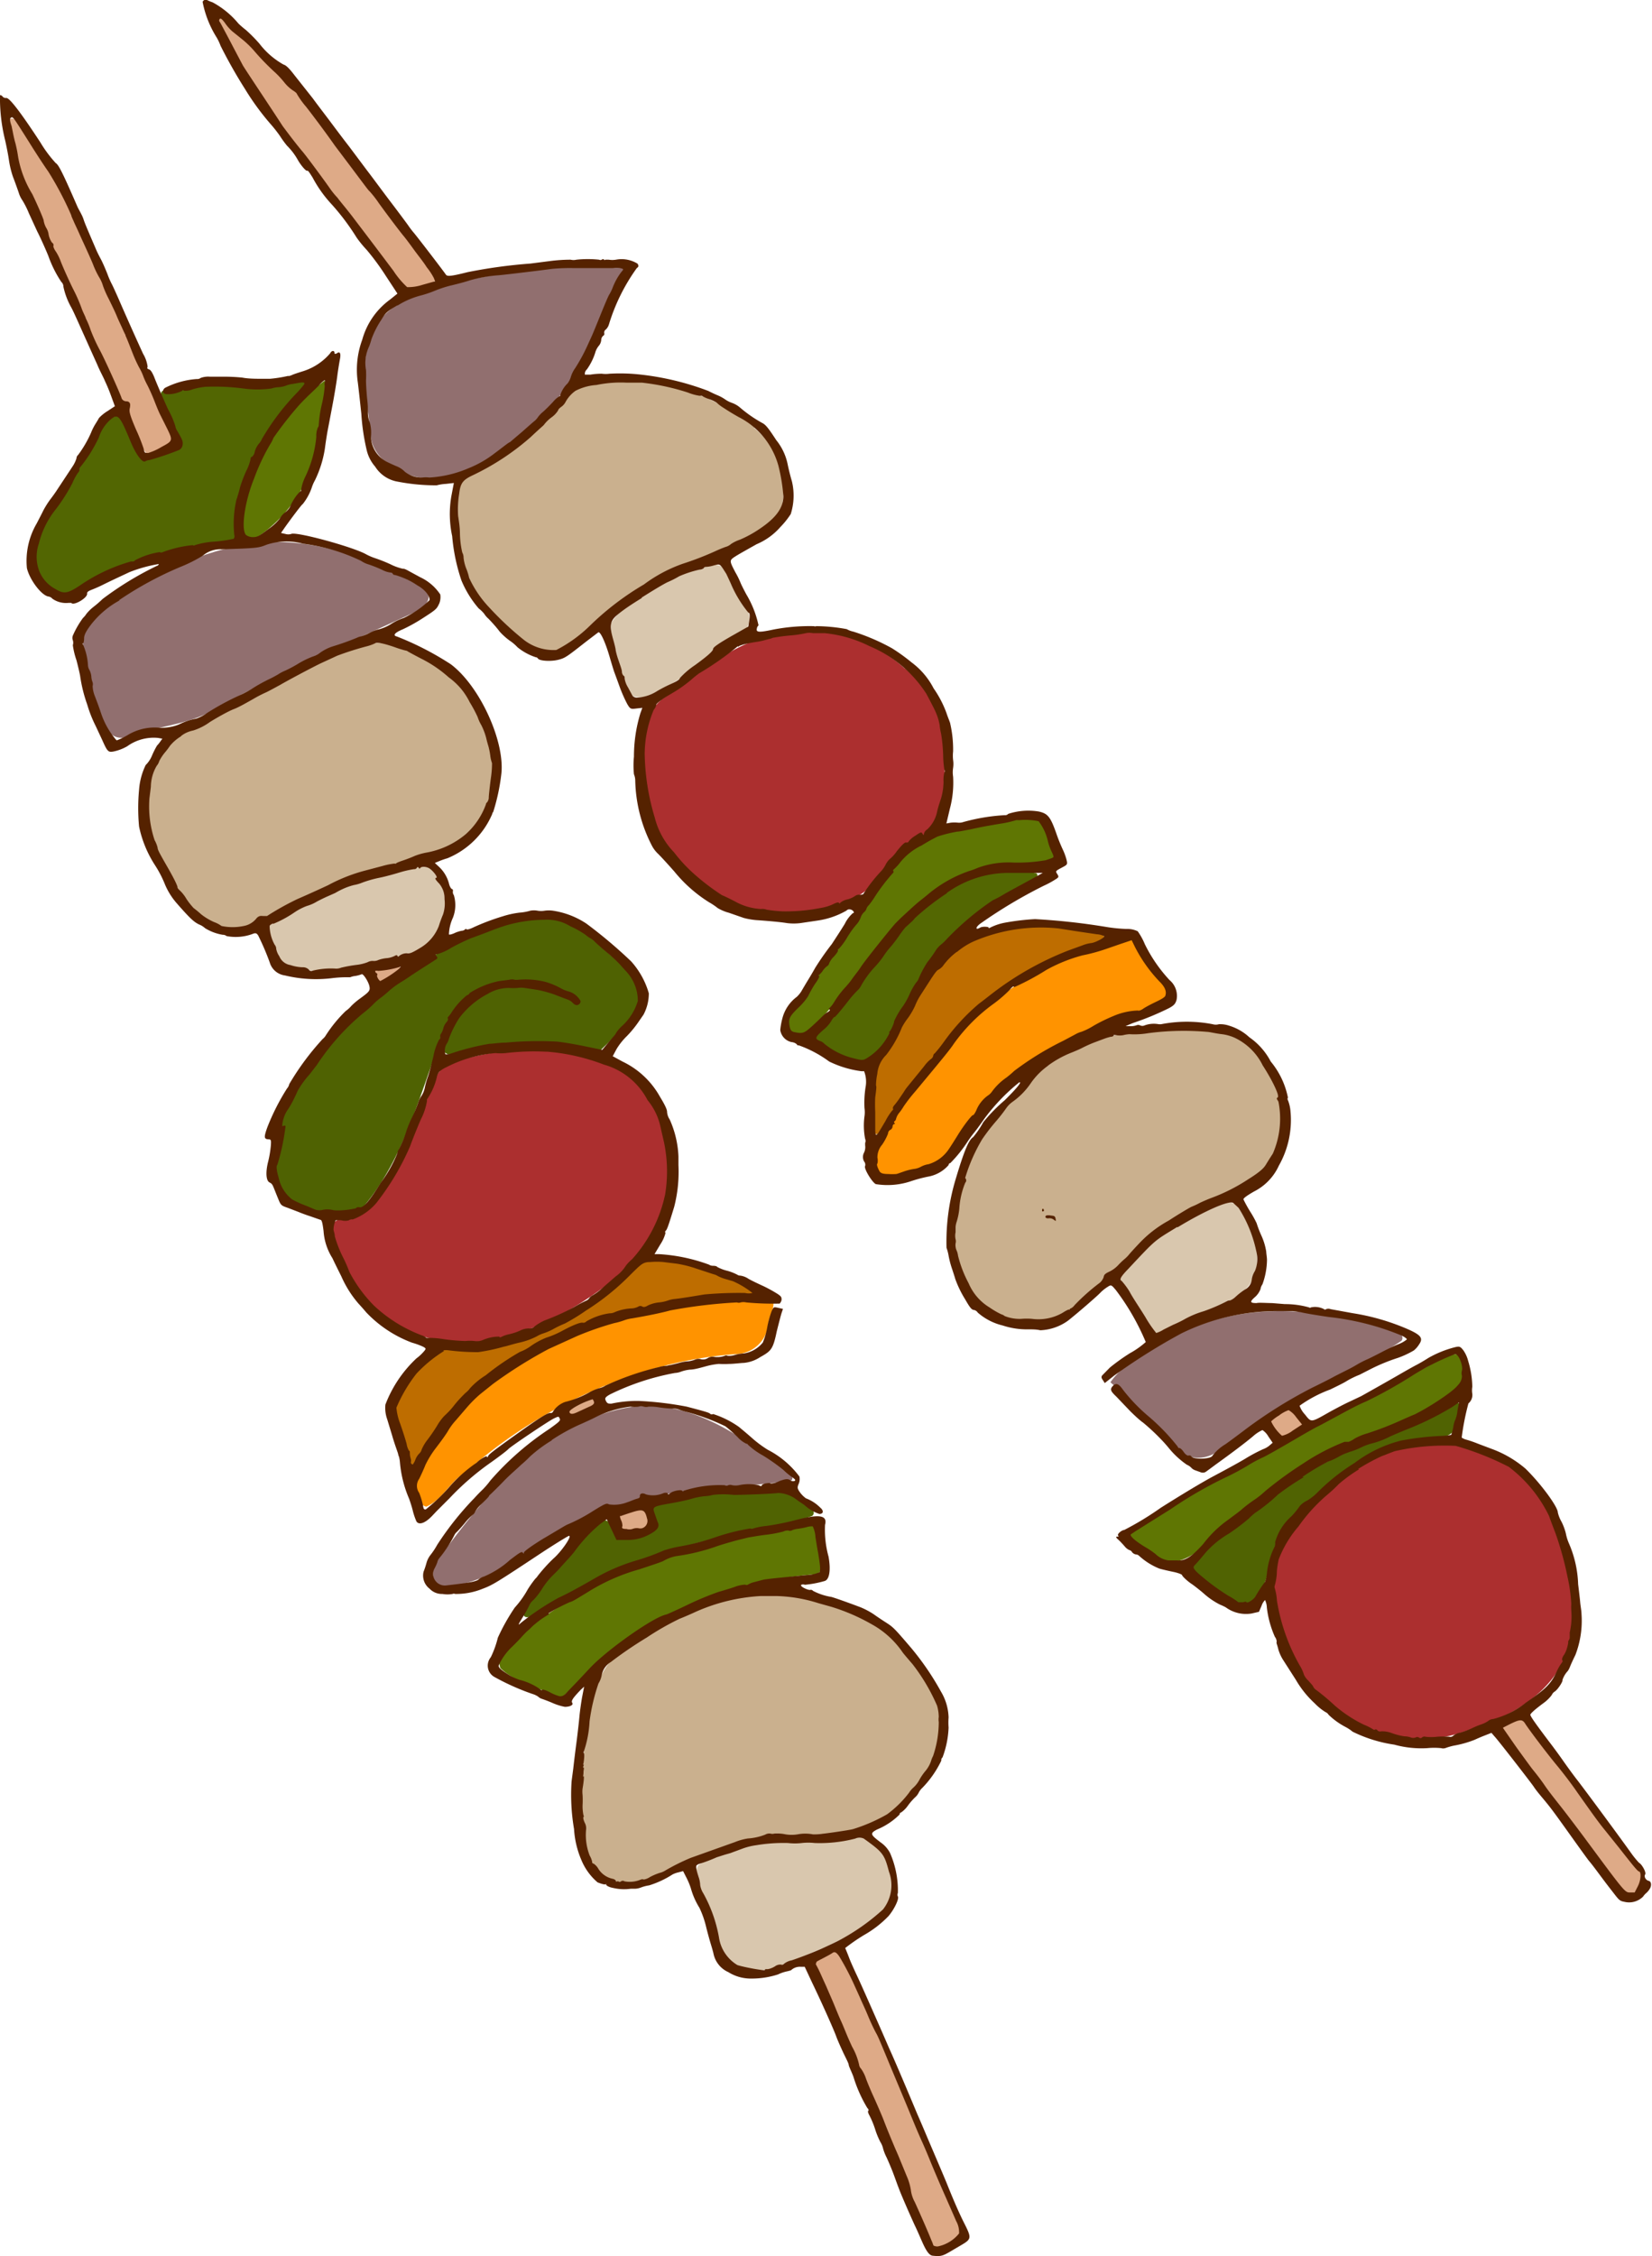 <svg xmlns="http://www.w3.org/2000/svg" xmlns:xlink="http://www.w3.org/1999/xlink" viewBox="0 0 127.69 174.27"><defs><style>.cls-1{fill:url(#未命名漸層_9);}.cls-2{fill:#d9c7ae;}.cls-3{fill:url(#未命名漸層_10);}.cls-4{fill:url(#未命名漸層_10-2);}.cls-5{fill:url(#未命名漸層_10-3);}.cls-6{fill:url(#未命名漸層_9-2);}.cls-7{fill:url(#未命名漸層_9-3);}.cls-8{fill:url(#未命名漸層_9-4);}.cls-9{fill:url(#未命名漸層_8);}.cls-10{fill:#ff9300;}.cls-11{fill:#be6d00;}.cls-12{fill:#536702;}.cls-13{fill:#5f7603;}.cls-14{fill:#916f6f;}.cls-15{fill:#506302;}.cls-16{fill:#526602;}.cls-17{fill:#deaa87;}.cls-18{fill:#520;}</style><radialGradient id="未命名漸層_9" cx="-1053.64" cy="-42.09" r="0.54" gradientTransform="matrix(16.68, 14.74, -17.46, 19.74, 18666.95, 12316.26)" gradientUnits="userSpaceOnUse"><stop offset="0" stop-color="#dac9b1"/><stop offset="1" stop-color="#cab08e"/></radialGradient><radialGradient id="未命名漸層_10" cx="-1054.28" cy="-42.98" r="0.46" gradientTransform="matrix(16.96, 14.99, -19.02, 21.5, 18879.26, 12722.41)" gradientUnits="userSpaceOnUse"><stop offset="0" stop-color="#c83737"/><stop offset="1" stop-color="#ac2f2f"/></radialGradient><radialGradient id="未命名漸層_10-2" cx="-1052.6" cy="-40.06" r="0.51" gradientTransform="matrix(16.32, 14.42, -14.87, 16.81, 18090.11, 12163.13)" xlink:href="#未命名漸層_10"/><radialGradient id="未命名漸層_10-3" cx="-1054.67" cy="-40.51" r="0.5" gradientTransform="matrix(17.12, 15.12, -15.36, 17.36, 19047.15, 12844.39)" xlink:href="#未命名漸層_10"/><radialGradient id="未命名漸層_9-2" cx="-1053.13" cy="-42.25" r="0.5" gradientTransform="matrix(16.51, 14.58, -17.76, 20.09, 18337.54, 12337.01)" xlink:href="#未命名漸層_9"/><radialGradient id="未命名漸層_9-3" cx="-1050.59" cy="-41.46" r="0.48" gradientTransform="matrix(15.61, 13.79, -16.62, 18.79, 17358.9, 11528.23)" xlink:href="#未命名漸層_9"/><radialGradient id="未命名漸層_9-4" cx="-1054.15" cy="-44.96" r="0.4" gradientTransform="matrix(16.89, 14.92, -23.59, 26.68, 18883.97, 12742.55)" xlink:href="#未命名漸層_9"/><radialGradient id="未命名漸層_8" cx="-1054.54" cy="-46.49" r="0.35" gradientTransform="matrix(17.02, 15.07, -28.57, 32.35, 19077.33, 12830.88)" gradientUnits="userSpaceOnUse"><stop offset="0" stop-color="#647c03"/><stop offset="1" stop-color="#4f6202"/></radialGradient></defs><g id="圖層_2" data-name="圖層 2"><g id="圖層_1-2" data-name="圖層 1"><g id="Group_6783" data-name="Group 6783"><path id="Path_70469" data-name="Path 70469" class="cls-1" d="M68.52,126.19a15.45,15.45,0,0,0-9.23-3c-4.48.14-8.66,2.35-12.08,5.11-1.54,1.82-1.56,4.42-2.05,6.65-.15,3-.59,6.16.59,9,.89,1.88,3.27,1.75,4.86,1,3.84-1.69,7.86-3.41,12.13-3.1,2.83-.05,5.93-.81,7.61-3.28,2.31-2.16,3.18-6,1.24-8.65A17.78,17.78,0,0,0,68.52,126.19Z"/><path id="Path_70470" data-name="Path 70470" class="cls-2" d="M67.6,142.37c-1.17-1.13-2.86,0-4.25-.22-3.18.15-6.61.13-9.37,1.94-.64,1.13.57,2.34.81,3.44.78,1.5.52,4,2.57,4.5,2.31.69,4.48-.93,6.57-1.67,1.91-1,4.42-2,5.1-4.24a4.55,4.55,0,0,0-1.43-3.75Z"/><path id="Path_70471" data-name="Path 70471" class="cls-3" d="M48.85,83.31c-3.87-2.86-9.1-2.6-13.52-1.37-1.81.32-2,2.4-2.68,3.76-1.23,2.81-2.22,6-4.79,7.94-.67.5-2.53.27-2.17,1.56.94,3.52,3.29,6.9,6.89,8,4.92,1.55,10.06-.82,14-3.7,3.37-2.4,5.72-6.55,5-10.76a8.15,8.15,0,0,0-2.72-5.44Z"/><path id="Path_70472" data-name="Path 70472" class="cls-4" d="M69.93,51.64A10.79,10.79,0,0,0,60.52,49c-3.67.31-6.41,3.07-9.34,5-1.77,1.48-1.46,4.14-1.35,6.21a10.11,10.11,0,0,0,3.68,7.36,9.82,9.82,0,0,0,7.82,3c2.57-.1,5.31-.89,6.87-3.1a12.56,12.56,0,0,1,3.45-3.14c1.62-2.08,1.45-5,1.19-7.5a7.49,7.49,0,0,0-2.91-5.2Z"/><path id="Path_70473" data-name="Path 70473" class="cls-5" d="M117.26,113.74a10,10,0,0,0-8.87-1.92c-3.55.85-6.25,3.67-8.47,6.42-1.9,2.27-1.79,5.49-.64,8.07a9.64,9.64,0,0,0,3.39,5.13,10.26,10.26,0,0,0,10.74,2.24c3.35-1,6.92-3,7.89-6.63.74-3.43-.28-7-1.58-10.17a9.1,9.1,0,0,0-2.46-3.14Z"/><path id="Path_70474" data-name="Path 70474" class="cls-2" d="M95.63,93.07c-1.24-.65-2.55.59-3.66,1a17.23,17.23,0,0,0-5.55,4.67c1.06,1.36,1.65,3.19,3,4.27.92-.17,1.73-.93,2.68-1.19,1.92-.89,4.76-1.56,5.06-4.07a7.35,7.35,0,0,0-1.38-4.58l-.14-.14Z"/><path id="Path_70475" data-name="Path 70475" class="cls-2" d="M33.25,67c-1.54-.39-3.14.53-4.62.88-2.68,1-5.52,1.91-7.81,3.63-.27,1,.57,2,.91,2.92,3.09,1.25,6.49.14,9.56-.64a4.11,4.11,0,0,0,3.15-4.25A5.24,5.24,0,0,0,33.25,67Z"/><path id="Path_70476" data-name="Path 70476" class="cls-2" d="M55.79,43.78c-1.19-.63-2.49.5-3.63.83-1.73,1-3.87,1.78-4.94,3.56a11.48,11.48,0,0,0,1.57,5.54c1.3.6,2.67-.63,3.74-1.27,1.68-1,2.82-2.63,4.6-3.46,1.22-.54.8-2,.17-2.83a13.09,13.09,0,0,0-1.52-2.37Z"/><path id="Path_70477" data-name="Path 70477" class="cls-6" d="M34.37,51.91c-2-1.67-4.78-3-7.31-1.75-4.57,1.87-8.84,4.43-13.21,6.71-3.15,2.24-2.9,7-1.11,10a9.2,9.2,0,0,0,2.67,3.73c1.29,1.19,3.5,1.62,4.84.28,1.59-.31,2.86-1.53,4.42-2,3.36-1.7,7.18-2.12,10.52-3.79C38.29,63.3,38.76,59,37.31,56A10.8,10.8,0,0,0,34.37,51.91Z"/><path id="Path_70478" data-name="Path 70478" class="cls-7" d="M58.3,33A15.5,15.5,0,0,0,44.48,30c-2.51,2.76-5.21,5.41-8.64,7-.78.93-.45,2.5-.46,3.69A10.18,10.18,0,0,0,39,48.31c1.24,1,3,2.75,4.7,1.67,2.8-2,5.24-4.43,8.43-5.83,2.71-1.47,6.06-2.14,8.19-4.52a6.45,6.45,0,0,0-.82-5.27,6.9,6.9,0,0,0-1.22-1.31Z"/><path id="Path_70479" data-name="Path 70479" class="cls-8" d="M96.4,80.72c-2.54-1.83-5.9-1.07-8.8-.94a12.82,12.82,0,0,0-9.15,5c-2.09,2.2-3.94,4.76-4.4,7.84a9,9,0,0,0,1.6,7.88,5.82,5.82,0,0,0,8.13-.21c3.25-3,6.32-6.39,10.58-7.94,2.06-.87,4.33-2.26,4.56-4.72A7.53,7.53,0,0,0,96.4,80.72Z"/><path id="Path_70480" data-name="Path 70480" class="cls-9" d="M46.5,73.14c-1.55-1.54-3.72-2.7-6-2.06-4.84.87-9,3.82-12.63,7-2.23,2.4-4.66,4.83-6,7.85-.34,1.26-.19,2.59-.56,3.86a3,3,0,0,0,2,3.4,8.32,8.32,0,0,0,4.5.36c3.63-4.1,4.73-9.62,6.77-14.54,1.26-3,5.08-3.62,7.92-2.82.67.22,1.86.56,2,1.22-2.12-.9-4.65-1.8-6.89-.7a6.28,6.28,0,0,0-3.34,4.47c.55.72,1.7-.13,2.44-.14a24.72,24.72,0,0,1,9.62.18C47.53,80,49.13,78.74,49.45,77,49.4,75.3,47.55,74.21,46.5,73.14Z"/><path id="Path_70481" data-name="Path 70481" class="cls-10" d="M59.58,100.33c-7.53.15-15.36,1.69-21.5,6.29a30.33,30.33,0,0,0-5.73,7c-.38.83-.45,2.44.59,2.77,1.26-.53,1.88-2,3.06-2.67a37.34,37.34,0,0,1,12.56-7.35,31,31,0,0,1,8.5-1.78,2.57,2.57,0,0,0,2.33-2.34C59.41,101.66,60.12,100.69,59.58,100.33Z"/><path id="Path_70482" data-name="Path 70482" class="cls-11" d="M57.88,99.37A19.66,19.66,0,0,0,51.5,97.3a2.69,2.69,0,0,0-2.56.71,23.14,23.14,0,0,1-7.5,5,15.71,15.71,0,0,1-5,1.23c-1,.08-2.21-.47-3,.38a8.76,8.76,0,0,0-3,4.1c.26,1.48.81,2.9,1.2,4.34.49.33.68-.55,1-.82a21.32,21.32,0,0,1,8.22-8,39.83,39.83,0,0,1,6.38-2.63c1-.29,2-.42,3.07-.64a31.19,31.19,0,0,1,7.88-1C58.67,99.85,58.12,99.49,57.88,99.37Z"/><path id="Path_70483" data-name="Path 70483" class="cls-12" d="M80,67.44a9.67,9.67,0,0,0-4.18.12,14.57,14.57,0,0,0-7.09,5.3C66.86,75.28,65,77.72,63,80c.07.7,1,1.06,1.61,1.4,1,.45,2.26,1,3.09,0,1.37-1.26,1.79-3.17,2.83-4.67a18.87,18.87,0,0,1,7.91-7.84c.54-.43,1.49-.61,1.75-1.27a.27.27,0,0,0-.11-.18Z"/><path id="Path_70484" data-name="Path 70484" class="cls-13" d="M80.37,63.32c-1.17-.48-2.5.12-3.71.23-2.54.47-5.47.86-7.17,3-2.43,3.08-4.55,6.37-6.79,9.58-.5,1-1.68,1.69-1.87,2.84s1.36,1.09,1.89.44c2.61-2.45,4.4-5.64,6.91-8.18a12.79,12.79,0,0,1,6.05-4c1.84-.55,3.84-.26,5.67-.81.31-.73-.28-1.56-.47-2.28a2.47,2.47,0,0,0-.5-.84Z"/><path id="Path_70485" data-name="Path 70485" class="cls-11" d="M85.25,72.22c-3.39-.87-7.22-1-10.43.56A13.48,13.48,0,0,0,70,78.59c-.59,1.46-1.78,2.57-2.28,4.06a18,18,0,0,0-.17,4.92c.59.27.76-.79,1.12-1.1A49.7,49.7,0,0,1,75.52,78a25.51,25.51,0,0,1,9.63-5.24c.2-.08.33-.37.1-.51Z"/><path id="Path_70486" data-name="Path 70486" class="cls-10" d="M87.46,72.5c-2.71.86-5.59,1.42-8,3a25.2,25.2,0,0,0-7.21,6.82c-1.72,2.13-3.55,4.27-4.51,6.87-.25.68-.09,1.75.84,1.68A10.33,10.33,0,0,0,73,89.43c1.43-1.78,2.52-3.84,4.22-5.37,2.5-2.44,5.76-3.94,8.9-5.34,1.42-.51,3-.75,4.19-1.77-.26-1.44-1.7-2.27-2.23-3.6-.2-.27-.28-.68-.58-.85Z"/><path id="Path_70487" data-name="Path 70487" class="cls-14" d="M32.71,45.42c-4.37-2.48-9.5-4.39-14.59-3.18-4,.81-7.51,3-10.74,5.36-1.86,1.51-.47,4.08-.17,6,.45,1.19.75,3.73,2.52,3.36,2.36-.92,5-.92,7.2-2.36,4.93-2.76,10.12-5,15.25-7.36C32.92,46.89,33.61,46,32.71,45.42Z"/><path id="Path_70488" data-name="Path 70488" class="cls-14" d="M108.2,103.05c-5.51-2-12-2.75-17.37.17-1.71,1.07-3.87,1.91-5,3.56,1.91,1.68,3.75,3.73,5.64,5.51,2.19,1.25,3.9-1.46,5.69-2.31,3.52-2.45,7.62-4,11.17-6.41a.36.36,0,0,0-.08-.51Z"/><path id="Path_70489" data-name="Path 70489" class="cls-13" d="M62.85,117.83c-3.32.19-6.55,1.42-9.82,2.08a32.94,32.94,0,0,0-12.66,6.24c-.58.78-2.09,1.55-1.7,2.7,1.26,1.22,3.16,1.52,4.67,2.34,1.37-1.12,2.49-2.66,4-3.69a30.11,30.11,0,0,1,15.55-5.88c1.14-.11.42-1.57.43-2.29C63.19,118.85,63.24,118.2,62.85,117.83Z"/><path id="Path_70490" data-name="Path 70490" class="cls-15" d="M62.6,116.38c-1.6-1.68-4-1.14-6.08-1.12a26.21,26.21,0,0,0-6.21,1c0,.67.9,1.87-.28,2.07-.87.35-2.42.9-2.76-.41-.27-.72-1-.59-1.34,0-1.88,2.1-4,4.07-5.47,6.52-.15.93,1,.31,1.33-.07A43.67,43.67,0,0,1,56,118.71c2.22-.67,4.61-.83,6.78-1.61.28-.24,0-.58-.2-.73Z"/><path id="Path_70491" data-name="Path 70491" class="cls-15" d="M112.68,108.36c-4.79,2.59-10.33,3.85-14.56,7.44-2,1.67-4.39,3-5.87,5.16-.1.94,1.26,1.26,1.77,1.87.81.67,2.34,1.77,3.15.49,1.15-1.53,1-3.69,2-5.22,3.12-3.28,6.83-6.86,11.66-7,.88,0,1.87-.38,1.82-1.41C112.61,109.32,113.21,108.56,112.68,108.36Z"/><path id="Path_70492" data-name="Path 70492" class="cls-13" d="M112.68,104.63c-1.06-.16-2,.91-3,1.23-7.5,4.12-15.22,7.89-22.39,12.6,0,.83,1.4,1.19,2,1.76,1.34,1,3,0,3.94-1,3.94-3.35,8-6.71,13-8.47,2.27-1.06,4.92-1.84,6.63-3.75a2.34,2.34,0,0,0-.2-2.38Z"/><path id="Path_70493" data-name="Path 70493" class="cls-14" d="M60.68,113.57c-3.49-2.78-7.65-5.69-12.37-4.8C42,110,37.58,115.41,33.94,120.35c-.75.68-.66,2.55.69,2.22,4.26-.51,7.3-4,11.17-5.51,1.37-.74,2.91-.79,4.32-1.36,3.63-.86,7.4-.78,11.05-1.33C61.48,114,60.84,113.77,60.68,113.57Z"/><path id="Path_70494" data-name="Path 70494" class="cls-14" d="M48.07,20.59a49.41,49.41,0,0,0-12.54,1.18c-2.6.72-5.94,1.42-6.9,4.36-.92,2.37-.16,5,0,7.43.16,2,2.32,3.11,4.1,3.39,4,.11,7.23-2.84,9.82-5.53,2.78-3,3.75-7.06,5.7-10.49a.34.34,0,0,0-.17-.34Z"/><path id="Path_70495" data-name="Path 70495" class="cls-16" d="M23.28,29.34c-3.16,1-6.49,0-9.68.76-.4.08-1.44-.18-1.08.58.35,1.28,1.28,2.6,1.35,3.86a9.8,9.8,0,0,1-2.79.9c-.85-1-1-2.53-2-3.3-1.34.14-1.61,2-2.33,2.85-1.26,2.48-3.28,4.63-4,7.35A3.25,3.25,0,0,0,5.21,46c2.39-1.2,4.7-2.58,7.36-3.15,1.83-.6,3.9-.62,5.63-1.25C18,37.37,20.47,33.64,23,30.44c.1-.28,1-1,.3-1.09Z"/><path id="Path_70496" data-name="Path 70496" class="cls-13" d="M25.07,29.42a16.72,16.72,0,0,0-6.22,9.92c-.23.77-.27,2.65,1,2.18a10.8,10.8,0,0,0,4.75-7.74,36.71,36.71,0,0,0,.65-4.29l-.19-.07Z"/><path id="Path_70497" data-name="Path 70497" class="cls-17" d="M17.44,1.58c-.32-.45-.83,0-.47.43C20.1,8.3,24.83,13.58,29,19.22a24.37,24.37,0,0,0,2.5,3.06,3.09,3.09,0,0,0,2.26-.69,16.19,16.19,0,0,0-2-2.95c-3.2-4.11-6.15-8.41-9.55-12.35C20.65,4.68,19.06,3.11,17.44,1.58Z"/><path id="Path_70498" data-name="Path 70498" class="cls-17" d="M1.14,9.23c-.64-.34-.51.61-.33.95.5,3.29,2.18,6.2,3.4,9.25C6,23.25,7.48,27.17,9.46,30.88c.25.27.53.46.46.88.38,1.12.6,2.46,1.46,3.3a3,3,0,0,0,2-1.12,31,31,0,0,0-1.72-4c-2.52-5.3-4.59-10.8-7.37-16A35.6,35.6,0,0,0,1.14,9.23Z"/><path id="Path_70499" data-name="Path 70499" class="cls-17" d="M30.92,74.62a4.31,4.31,0,0,0-2,.25c0,.31,0,1.2.56,1s1.16-.54,1.48-1c0-.07,0-.17-.1-.2Z"/><path id="Path_70500" data-name="Path 70500" class="cls-17" d="M46,108.07c-.6-.21-1.22.28-1.74.53s-.54.83,0,.75a3.52,3.52,0,0,0,1.84-.93A.28.28,0,0,0,46,108.07Z"/><path id="Path_70501" data-name="Path 70501" class="cls-17" d="M49.91,116.7c-.65-.4-1.48.07-2.1.31a2.75,2.75,0,0,0,.19,1.21c.5.36,1.22.07,1.75-.1a.84.84,0,0,0,.39-1.13.8.8,0,0,0-.23-.29Z"/><path id="Path_70502" data-name="Path 70502" class="cls-17" d="M99.91,109c-.5-.48-1.07.25-1.53.45-.68.28-.09,1,.2,1.29.39.7,1.22.1,1.68-.21.72-.28.44-.88-.05-1.24A4.11,4.11,0,0,0,99.91,109Z"/><path id="Path_70503" data-name="Path 70503" class="cls-17" d="M117.75,132.8c-.54-.18-1.15.23-1.6.49-.19.51.48.92.66,1.35,2.79,3.84,5.63,7.66,8.58,11.37a.76.76,0,0,0,1.07.15.81.81,0,0,0,.28-.4c.24-.48.44-1.18-.13-1.54-3.12-3.66-5.72-7.72-8.83-11.39l0,0Z"/><path id="Path_70504" data-name="Path 70504" class="cls-17" d="M64.77,150.72c-.6-.13-1.18.37-1.65.67-.42.48.21,1.08.33,1.57,2.23,5.11,4.49,10.2,6.52,15.39a41.18,41.18,0,0,0,2,5.13c.49.4,1.22-.06,1.67-.34a1,1,0,0,0,.48-1.36l0,0c-1.88-4.63-3.9-9.21-5.84-13.82a66.72,66.72,0,0,0-3.45-7.12l-.08-.08Z"/><path id="Path_70505" data-name="Path 70505" class="cls-18" d="M0,7.32A13.55,13.55,0,0,0,.4,10.85c.11.48.24,1.16.29,1.51A7.24,7.24,0,0,0,1,13.65c.14.36.34.92.45,1.24a2.08,2.08,0,0,0,.29.6,6.83,6.83,0,0,1,.5,1l.64,1.39c.2.38.66,1.4.86,1.9a9.05,9.05,0,0,0,1,2,.48.48,0,0,1,.16.36,5.66,5.66,0,0,0,.62,1.63c.22.41.51,1.1,2,4.4.2.49.49,1,.59,1.26.18.38.34.77.48,1.16l.29.79-.56.37a3.18,3.18,0,0,0-.67.54c-.05.1-.18.31-.28.47a4.07,4.07,0,0,0-.33.66,8.81,8.81,0,0,1-1,1.72.37.37,0,0,0-.13.27,2.46,2.46,0,0,1-.32.65L4.4,37.86c-.12.19-.36.52-.53.74a7.19,7.19,0,0,0-.52.83c-.12.25-.35.69-.51,1a5.72,5.72,0,0,0-.76,3.46c.22.92,1.14,2.12,1.67,2.19a.51.51,0,0,1,.3.17,1.83,1.83,0,0,0,1.26.32c.08,0,.17,0,.2,0,.17.26,1.29-.4,1.22-.72,0-.11.07-.18.35-.29s.58-.24.82-.36c.76-.38,1.81-.86,2.1-1a11.07,11.07,0,0,1,2.27-.63s0,.11-.18.16a24.88,24.88,0,0,0-4.16,2.54q-.33.32-.69.6a3.35,3.35,0,0,0-.57.56,1.42,1.42,0,0,1-.25.3,6.88,6.88,0,0,0-.79,1.37.5.5,0,0,0,0,.36.62.62,0,0,1,0,.38A6,6,0,0,0,5.91,51c.14.53.26,1.07.28,1.19a11.36,11.36,0,0,0,.55,2.23,9.75,9.75,0,0,0,.65,1.65l.5,1.07c.42.94.47,1,.94.9a3.58,3.58,0,0,0,1-.39A3.51,3.51,0,0,1,12.19,57l.36.06-.18.25a2,2,0,0,1-.23.28,6.59,6.59,0,0,0-.38.75,2.23,2.23,0,0,1-.5.76A5.2,5.2,0,0,0,10.75,61a15.07,15.07,0,0,0,0,2.85,8.79,8.79,0,0,0,1.24,3,8.5,8.5,0,0,1,.72,1.37,5.37,5.37,0,0,0,.92,1.52C14.73,71,15,71.22,15.38,71.41a1.53,1.53,0,0,1,.47.29,3.74,3.74,0,0,0,1.36.51c.05,0,.18,0,.3.1a3.77,3.77,0,0,0,2-.16c.24-.1.33-.07.45.12a20,20,0,0,1,.89,2.08,1.41,1.41,0,0,0,1.17,1,10.21,10.21,0,0,0,3.57.22,9.81,9.81,0,0,1,1.09-.08c.21,0,.38,0,.39,0a1.38,1.38,0,0,1,.4-.1,2.42,2.42,0,0,0,.48-.13c.11-.08.52.55.6.91s0,.44-.77,1a5.25,5.25,0,0,0-.62.53,2.38,2.38,0,0,1-.44.4A10.55,10.55,0,0,0,25.17,80a.88.88,0,0,1-.22.25,20.5,20.5,0,0,0-2.59,3.49.78.78,0,0,1-.18.35,17.42,17.42,0,0,0-1.52,3c-.27.76-.26.9.09.92.2,0,.22.06.18.53a8.08,8.08,0,0,1-.2,1.18c-.21.82-.17,1.48.1,1.62s.22.17.65,1.21c.23.57.24.57.78.76l.81.31c.14.06.55.22.9.33l.8.28c.11,0,.17.31.24.87a4.47,4.47,0,0,0,.69,2.1c.13.29.44.91.68,1.39a8.35,8.35,0,0,0,1.32,2.1c.14.15.41.45.6.68a9.43,9.43,0,0,0,3.55,2.35,5.85,5.85,0,0,1,.83.3c.28.15.28.16,0,.47a3.42,3.42,0,0,1-.49.44,9.55,9.55,0,0,0-2.4,3.57,2.58,2.58,0,0,0,.14,1.14l.38,1.25c.08.29.22.71.3.94s.16.45.17.52a.64.64,0,0,0,.06.18,2.57,2.57,0,0,1,.07.4,9,9,0,0,0,.71,2.84c.11.31.21.62.29.94a5,5,0,0,0,.28.82c.2.3.68.13,1.22-.44l.34-.36,1-1A20.79,20.79,0,0,1,38,112.93c.63-.45,1.22-.9,1.3-1,.23-.23,3.07-2.14,3.5-2.35s.38-.15.46,0,0,.23-.78.79a22.29,22.29,0,0,0-4.58,4,6,6,0,0,1-.61.71c-.2.19-.47.47-.61.63a23.5,23.5,0,0,0-2.89,3.63,5.7,5.7,0,0,1-.54.81,1.76,1.76,0,0,0-.29.6,6.38,6.38,0,0,1-.22.66,1.27,1.27,0,0,0,.46,1.31,1.31,1.31,0,0,0,1,.41,2.27,2.27,0,0,0,.78,0,.24.24,0,0,1,.2,0,5.45,5.45,0,0,0,2.15-.41c.75-.28,1.1-.5,4.5-2.75,1.11-.73,2.08-1.32,2.15-1.33.26,0-.6,1.24-1.22,1.77a12.64,12.64,0,0,0-1.2,1.33.91.91,0,0,1-.18.21,8.27,8.27,0,0,0-.59.83,7.35,7.35,0,0,1-1,1.4,15.64,15.64,0,0,0-1.31,2.33,7.48,7.48,0,0,1-.54,1.5,1.07,1.07,0,0,0-.2.38,1,1,0,0,0,.49,1.16,18.42,18.42,0,0,0,2.94,1.31,1.45,1.45,0,0,1,.45.22.61.61,0,0,0,.26.15q.4.14.78.3a4.4,4.4,0,0,0,1,.32c.38,0,.69-.14.57-.31s.14-.46.65-1l.27-.25-.16.83c-.08.46-.17,1.11-.2,1.44s-.13,1.27-.24,2.1-.21,1.68-.23,1.87-.09.68-.14,1.08a15.65,15.65,0,0,0,.19,3.68,7.14,7.14,0,0,0,.57,2.4l0,0a4.55,4.55,0,0,0,1.25,1.72c.44.17.64.2.66.1s0,0,0,.07.22.2.5.25a3.72,3.72,0,0,0,1.41.07s.07,0,.2,0a1.37,1.37,0,0,0,.57-.09,3,3,0,0,1,.65-.17,7.39,7.39,0,0,0,1.8-.84,1.79,1.79,0,0,1,.44-.16l.38-.1.29.57a5.51,5.51,0,0,1,.31.76,5.76,5.76,0,0,0,.66,1.5,7.25,7.25,0,0,1,.51,1.44c.12.49.29,1.1.37,1.36s.18.6.21.75a2,2,0,0,0,1.14,1.42,3.28,3.28,0,0,0,1.78.5,6.63,6.63,0,0,0,2.07-.32,3,3,0,0,1,.66-.23,3.37,3.37,0,0,0,.34-.09,1,1,0,0,1,.75-.27l.31,0,.56,1.2c.9,1.87,1.74,3.79,1.88,4.19.07.2.3.73.51,1.18s.44.87.45,1,.2.49.36.91a10.79,10.79,0,0,0,1.08,2.43c.1.09.12.19.07.22s0,.19.09.35a7,7,0,0,1,.44,1.06,6,6,0,0,0,.41,1,1.62,1.62,0,0,1,.21.51,3.71,3.71,0,0,0,.27.68c.11.24.34.77.5,1.19s.34.94.43,1.16c.17.47.78,1.87,1.23,2.86.18.36.42.93.55,1.22.35.81.59,1.14.86,1.16.75.08.8,0,1.89-.64s1.18-.6.55-1.85c-.39-.77-.78-1.66-1.32-3-.16-.4-.47-1.13-1.53-3.61-.18-.43-.54-1.28-.8-1.87-.94-2.25-1.89-4.47-2.14-5-.14-.32-.54-1.25-.9-2.06-1-2.27-1.5-3.39-1.73-3.86-.1-.23-.34-.73-.49-1.13s-.29-.72-.3-.75a15,15,0,0,1,1.45-1,8.2,8.2,0,0,0,1.9-1.47c.45-.53.83-1.34.72-1.51a.32.32,0,0,1,0-.27,7.24,7.24,0,0,0-.6-3.08,2.28,2.28,0,0,0-.72-.82c-.82-.62-.85-.7-.3-1a5.37,5.37,0,0,0,1.76-1.17.13.13,0,0,1,.11-.15h0a2.17,2.17,0,0,0,.54-.55,5.15,5.15,0,0,1,.53-.61,1.14,1.14,0,0,0,.3-.39,1.31,1.31,0,0,1,.27-.35A7.89,7.89,0,0,0,72.76,136a.24.24,0,0,1,.09-.24,7.31,7.31,0,0,0,.47-2.31,5.08,5.08,0,0,1,0-.78,4.11,4.11,0,0,0-.59-2,21.17,21.17,0,0,0-2.32-3.39c-1.29-1.51-1.37-1.58-1.89-1.92-.27-.17-.72-.47-1-.67a6,6,0,0,0-1-.53c-1.06-.4-2-.73-2.26-.8a4.65,4.65,0,0,1-1.42-.47.21.21,0,0,0-.23-.07c-.24,0-.83-.3-.67-.4a.36.36,0,0,1,.27,0,8.09,8.09,0,0,0,1.53-.29c.37-.11.49-.84.3-1.89a7.79,7.79,0,0,1-.27-2.45c.2-.76-.44-.85-2.34-.35a19.94,19.94,0,0,1-2.15.43,5.5,5.5,0,0,0-1.06.2.24.24,0,0,1-.22,0,16.53,16.53,0,0,0-2.77.7,17.57,17.57,0,0,1-2.68.69,8.65,8.65,0,0,0-1.24.31,18.3,18.3,0,0,1-2.25.81,14.68,14.68,0,0,0-3.12,1.36c-1.18.68-2.06,1.16-2.76,1.48a20,20,0,0,0-2.9,1.93c-.27.25-.26.2.14-.45a8.4,8.4,0,0,0,.51-.93,1.07,1.07,0,0,1,.3-.37,5.38,5.38,0,0,0,.66-.85,5.88,5.88,0,0,1,.85-1.07,8.31,8.31,0,0,0,.65-.68l.4-.44c.1-.1.38-.41.61-.7a11.58,11.58,0,0,1,2-2.14l.5-.36.18.4c.11.22.28.58.38.8l.19.4.86,0a3.45,3.45,0,0,0,1.49-.33c.78-.37,1-.66.86-1-.07-.15-.17-.48-.26-.72-.18-.53-.18-.53,1.4-.81.49-.09,1-.19,1.45-.32a5.43,5.43,0,0,1,1-.2,2.93,2.93,0,0,0,.65-.1,6.75,6.75,0,0,1,1.62,0c.42,0,2.62-.06,3.46-.15a2.49,2.49,0,0,1,1.23.4l.39.28c.14.09.28.18.41.28a3.19,3.19,0,0,0,1.12.66c.33,0,.35-.26.07-.49a3.13,3.13,0,0,0-1.11-.72s-.21-.15-.39-.37c-.28-.37-.29-.45-.17-.74a.93.93,0,0,0,.06-.57,7.09,7.09,0,0,0-2.45-2.07,9,9,0,0,1-1.22-.91c-.36-.32-.82-.7-1-.85a7.27,7.27,0,0,0-2-1,.21.21,0,0,1-.21,0c-.07-.1-.31-.17-1.83-.57a25.72,25.72,0,0,0-3.71-.44,9.36,9.36,0,0,0-2.12.21c-.22,0-.31,0-.41-.2s-.11-.28.32-.52a19.18,19.18,0,0,1,5-1.65,1.52,1.52,0,0,0,.47-.1,2.92,2.92,0,0,1,.71-.16c.34,0,.93-.18,1.31-.28a5.59,5.59,0,0,1,.91-.16,7.3,7.3,0,0,0,.81,0c.33,0,.84-.07,1.14-.08a2.76,2.76,0,0,0,1.24-.44c.86-.48,1-.61,1.29-2,.14-.56.3-1.18.36-1.38l.12-.35-.36-.08c-.35-.08-.36-.08-.51.23a7.47,7.47,0,0,0-.34,1.23,5.68,5.68,0,0,1-.35,1.22,2.35,2.35,0,0,1-1.46.84,2.85,2.85,0,0,0-.71.12,1.33,1.33,0,0,1-.56.06.23.23,0,0,0-.2,0,1.67,1.67,0,0,1-.86.08.68.68,0,0,0-.46.1.68.68,0,0,1-.52.09.68.68,0,0,0-.4,0,2.23,2.23,0,0,1-.6.16c-.26,0-.62.1-.8.15l-.54.13a1.38,1.38,0,0,0-.28.06s-.31,0-.62.1a21.78,21.78,0,0,0-4.16,1.44,1.41,1.41,0,0,1-.49.2,3.35,3.35,0,0,0-.8.35,7.55,7.55,0,0,1-1.83.71,1.85,1.85,0,0,0-.93.75.18.18,0,0,1-.21.1c-.22,0-.73.3-2.55,1.6s-2.18,1.58-2.25,1.73-.09.09-.12,0a2.46,2.46,0,0,0-.77.51,11.05,11.05,0,0,0-2,1.75,14.15,14.15,0,0,1-1.93,1.86c-.14,0-.17,0-.22-.34a6,6,0,0,0-.29-.94.93.93,0,0,1,0-1.08c.14-.28.36-.76.48-1.07a7.46,7.46,0,0,1,.83-1.34c.33-.43.75-1,.93-1.31a4.72,4.72,0,0,1,.6-.81l.86-1a9.56,9.56,0,0,1,1-1l1-.8a35.29,35.29,0,0,1,4.3-2.7l2.2-1a23.85,23.85,0,0,1,2.87-1,5.26,5.26,0,0,0,.75-.21,2.94,2.94,0,0,1,.65-.16c1.23-.21,2.28-.43,2.93-.61a38.86,38.86,0,0,1,5.16-.62.42.42,0,0,0,.29,0,1,1,0,0,1,.43,0,22.25,22.25,0,0,0,2.58.09.54.54,0,0,0,.15-.29c0-.2,0-.26-.36-.49a11.53,11.53,0,0,0-1-.55c-.35-.16-.89-.41-1.19-.58a1.49,1.49,0,0,0-.63-.25s-.15,0-.24-.07a3.73,3.73,0,0,0-.84-.32,3.27,3.27,0,0,1-.73-.29c0-.05-.17-.08-.31-.08a.56.56,0,0,1-.31-.09,13.43,13.43,0,0,0-3.86-.81h-.35l.46-.77a2.84,2.84,0,0,0,.39-.87.11.11,0,0,1,0-.15c.11-.08.21-.35.67-1.86A10.85,10.85,0,0,0,52.44,90c0-.2,0-.5,0-.66a7.69,7.69,0,0,0-.68-2.87,1.16,1.16,0,0,1-.2-.59c0-.16-.14-.49-.55-1.16A6.52,6.52,0,0,0,48.11,82l-.75-.41.3-.56a5.12,5.12,0,0,1,.8-1,8.3,8.3,0,0,0,.83-1l.45-.65a3.51,3.51,0,0,0,.41-1.65,6.27,6.27,0,0,0-1.37-2.47,36.86,36.86,0,0,0-3.45-2.91,6.38,6.38,0,0,0-2.59-1,2.29,2.29,0,0,0-.64,0,1.7,1.7,0,0,1-.55,0,1.5,1.5,0,0,0-.56,0,4,4,0,0,1-.84.15,7,7,0,0,0-1.28.28,17.74,17.74,0,0,0-2.24.84c-.26.13-.51.21-.56.17a.08.08,0,0,0-.12,0v0a.38.38,0,0,1-.26.11,2.32,2.32,0,0,0-.58.19c-.2.09-.39.13-.41.09A3.29,3.29,0,0,1,35,70.91a2.66,2.66,0,0,0,.08-1.76.4.4,0,0,1-.07-.32c0-.08,0-.13-.07-.15s-.18-.18-.24-.44a2.7,2.7,0,0,0-.79-1.3l-.3-.28L34,66.5a5.66,5.66,0,0,1,.58-.2,6.41,6.41,0,0,0,3.47-3.43.19.19,0,0,1,.07-.14,15.52,15.52,0,0,0,.62-2.86c.34-2.51-1.64-6.87-3.9-8.56a23,23,0,0,0-4.16-2.14c-.35-.08-.17-.3.46-.56a12.9,12.9,0,0,0,1.62-.91c1-.64,1-.68,1.2-1.1a1.32,1.32,0,0,0,.07-.68,3.78,3.78,0,0,0-1.55-1.33l-.92-.5c-.19-.11-.37-.18-.4-.15a4.12,4.12,0,0,1-1-.36A12.2,12.2,0,0,0,29,43.12a4.34,4.34,0,0,1-.7-.3c-1-.57-5.47-1.79-5.8-1.57a.79.79,0,0,1-.43,0l-.35-.08.16-.23c.31-.46,1.45-2,1.52-2a4.37,4.37,0,0,0,.69-1.25,3,3,0,0,1,.25-.58,8.52,8.52,0,0,0,.77-2.45c.05-.39.15-1.07.24-1.53s.26-1.36.38-2,.28-1.6.34-2.08.16-1.06.2-1.28c.1-.48,0-.65-.23-.48-.1.06-.18.06-.18,0,0-.25-.23-.22-.34,0a4.52,4.52,0,0,1-2.08,1.38c-.32.1-.69.22-.83.28a1.33,1.33,0,0,1-.28.1.22.22,0,0,0-.11,0,10.24,10.24,0,0,1-1.35.21h-.7c-.3,0-1,0-1.43-.09a13.83,13.83,0,0,0-1.43-.07c-.3,0-.79,0-1.08,0a1.72,1.72,0,0,0-.71.09.46.46,0,0,1-.32.09,6.38,6.38,0,0,0-2.46.69c-.23.2-.17.44.12.48a2.42,2.42,0,0,0,1.24-.27c0-.06.08-.07.1,0a1.39,1.39,0,0,0,.67-.1,5.27,5.27,0,0,1,1-.2,16.87,16.87,0,0,1,2.93.13,8,8,0,0,0,2.19,0,1.91,1.91,0,0,1,.54-.1,2.07,2.07,0,0,0,.55-.11,2,2,0,0,1,.54-.14c1.13-.2,1.12-.21.42.59a18.39,18.39,0,0,0-2.79,3.65,1.31,1.31,0,0,1-.26.4,1.74,1.74,0,0,0-.3.59.67.67,0,0,1-.2.39c-.09,0-.14.13-.12.17a3.74,3.74,0,0,1-.33.92,10,10,0,0,0-.48,1.25c-.05.22-.18.68-.29,1a8.29,8.29,0,0,0-.16,2.72.32.32,0,0,1-.05.28,11,11,0,0,1-1.51.22,6.22,6.22,0,0,0-1.48.27.13.13,0,0,1-.17,0,9.11,9.11,0,0,0-2.32.54.24.24,0,0,1-.24,0,5.88,5.88,0,0,0-1.92.64c0,.07-.16.1-.29.08a13.36,13.36,0,0,0-3.9,1.82c-1,.67-1.29.71-1.93.32a2.73,2.73,0,0,1-1.26-1.38A3.13,3.13,0,0,1,3,42a6.83,6.83,0,0,1,1.32-2.67,13.61,13.61,0,0,0,1.27-2A4.38,4.38,0,0,1,6,36.56c.1-.11.16-.23.14-.27s0-.16.11-.26a11,11,0,0,0,1.39-2.24,3.14,3.14,0,0,1,.88-1.36c.61-.51.72-.38,1.61,1.77.39.92.88,1.57,1.09,1.44a.75.75,0,0,1,.33-.1,22.28,22.28,0,0,0,2.22-.75.5.5,0,0,0,.34-.4c.05-.27,0-.41-.42-1.12a.93.93,0,0,1-.14-.36A6.5,6.5,0,0,0,13,31.64c-.21-.45-.89-2-1.1-2.56-.15-.34-.26-.51-.39-.55s-.15-.09-.1-.2a2.61,2.61,0,0,0-.35-1c-.46-1-1.27-2.8-1.91-4.28-.23-.52-.45-1-.49-1.07a6.58,6.58,0,0,1-.36-.82c-.15-.38-.37-.89-.5-1.13s-.28-.54-.34-.68c-.61-1.42-.9-2.08-1-2.4S6.13,16.27,6,16c-1.14-2.62-1.47-3.28-1.69-3.4A9.77,9.77,0,0,1,3.12,11C1.64,8.74.74,7.55.49,7.57A.34.34,0,0,1,.2,7.46.23.23,0,0,0,0,7.35ZM.85,9.09C1,9,1,9,2.26,11c.49.79,1.15,1.8,1.47,2.25a25.32,25.32,0,0,1,1.78,3.38c0,.08.12.31.2.5s.28.6.42.92.42.92.6,1.32.42.93.51,1.18a6.84,6.84,0,0,0,.42.86,2.69,2.69,0,0,1,.3.67,7.78,7.78,0,0,0,.44,1c.21.43.49,1,.62,1.32s.33.73.45,1,.21.45.23.48a.3.3,0,0,0,.05.15c.2.47.4,1,.54,1.35a10.59,10.59,0,0,0,.46,1,4.12,4.12,0,0,1,.32.67,5.24,5.24,0,0,0,.31.68c.15.29.4.84.55,1.23s.35.88.46,1.09l.5,1c.49,1,.48,1-.43,1.49a4.5,4.5,0,0,1-1,.45c-.27,0-.29,0-.36-.34a14.71,14.71,0,0,0-.6-1.5c-.45-1.06-.53-1.34-.47-1.61S10.1,31,9.74,31a.39.39,0,0,1-.33-.22C9.3,30.42,8.05,27.64,7.69,27A13.69,13.69,0,0,1,7,25.48a6.2,6.2,0,0,0-.37-.89c0-.08-.19-.41-.31-.74a12.1,12.1,0,0,0-.62-1.43c-.34-.67-.82-1.75-1-2.21a3.87,3.87,0,0,0-.39-.79c-.13-.18-.21-.39-.18-.44s0-.17-.12-.25a1.67,1.67,0,0,1-.25-.6,1.24,1.24,0,0,0-.17-.5A1.66,1.66,0,0,1,3.37,17c-.1-.31-.49-1.21-.87-2a8.27,8.27,0,0,1-1.1-2.88,9.93,9.93,0,0,0-.21-1.06c-.07-.23-.15-.6-.19-.81s-.09-.43-.1-.5C.76,9.35.74,9.16.84,9.1ZM15.79,0s-.09.06-.13.14A8,8,0,0,0,16.75,2.9a4.12,4.12,0,0,1,.3.64,38.07,38.07,0,0,0,1.89,3.34A19.86,19.86,0,0,0,21,9.68a10.46,10.46,0,0,1,.65.84,7.54,7.54,0,0,0,.53.73,5,5,0,0,1,.86,1.14c.25.43.63.85.7.8s.22.21.42.52a9.69,9.69,0,0,0,1.5,2.1,18.23,18.23,0,0,1,1.91,2.55,9,9,0,0,0,.78.95,19.27,19.27,0,0,1,1.47,2l.9,1.37-.57.46A5.7,5.7,0,0,0,28,26.24a6.7,6.7,0,0,0-.34,3.32c.06.48.18,1.57.27,2.42a16.69,16.69,0,0,0,.42,2.82h0A3,3,0,0,0,29,36.05a2.56,2.56,0,0,0,1.76,1.16,15.38,15.38,0,0,0,3,.28,3.29,3.29,0,0,1,.7-.11l.62-.07-.19,1a8.08,8.08,0,0,0,.06,3.1,14.43,14.43,0,0,0,.72,3.44A8.05,8.05,0,0,0,37,47a2.44,2.44,0,0,1,.43.42,1.7,1.7,0,0,0,.33.38c.3.31.59.63.87,1a5.06,5.06,0,0,0,.77.69A3.35,3.35,0,0,1,40,50a4.4,4.4,0,0,0,1.41.77.21.21,0,0,1,.17.1c.12.19,1,.24,1.56.1s.66-.23,2.22-1.45l.88-.67c.15-.1.53.71.86,1.82.17.59.34,1.14.37,1.22s.22.59.41,1.12a11.14,11.14,0,0,0,.6,1.37c.23.39.27.41.71.35l.46-.05-.15.41A11.47,11.47,0,0,0,49,58.45,6.86,6.86,0,0,0,49,59.81a1.28,1.28,0,0,1,.1.47,11.46,11.46,0,0,0,1.3,5.07,2.37,2.37,0,0,0,.45.59c.18.17.75.79,1.27,1.38a10.91,10.91,0,0,0,2.69,2.38,5.22,5.22,0,0,1,.67.45,3.41,3.41,0,0,0,.86.36l1.15.4a5.61,5.61,0,0,0,1.16.18c.94.07,1.71.14,2.2.22a4.2,4.2,0,0,0,1,0l1.36-.2a6.31,6.31,0,0,0,2.22-.77.27.27,0,0,1,.25-.09c.22,0,.44.28.24.29a2.62,2.62,0,0,0-.62.82c-.28.46-.74,1.16-1,1.56A21.62,21.62,0,0,0,63,74.78c-.07.13-.3.53-.54.92s-.47.79-.53.89a2.06,2.06,0,0,1-.35.42,3,3,0,0,0-1.1,1.63,5.65,5.65,0,0,0-.17.93,1.12,1.12,0,0,0,.87.93.71.71,0,0,1,.41.17c0,.06.11.1.15.08A9,9,0,0,1,64.09,82a8,8,0,0,0,2.5.75s.11,0,.2,0A2.25,2.25,0,0,1,66.9,84a7.81,7.81,0,0,0-.08,1.6,2.22,2.22,0,0,1,0,.63,5.41,5.41,0,0,0,.05,1.75.37.37,0,0,1,0,.31s0,.11,0,.18a1,1,0,0,1-.08.56.71.71,0,0,0,0,.69.39.39,0,0,1,.08.35c-.13.15.51,1.23.82,1.4a5.67,5.67,0,0,0,2.77-.24,11.11,11.11,0,0,1,1.29-.34A2.72,2.72,0,0,0,73.32,90c0-.09.08-.16.13-.15a10.21,10.21,0,0,0,1.31-1.62,8.9,8.9,0,0,1,.58-.79c.29-.37.61-.83.73-1a15.15,15.15,0,0,1,2.71-2.83c.23-.06-.15.42-1.12,1.38A12.78,12.78,0,0,0,76,86.69a7,7,0,0,1-.78,1.15c-.34.22-.68,1-1.36,3.27a16.82,16.82,0,0,0-.7,5.28,3.55,3.55,0,0,1,.17.66,7.28,7.28,0,0,0,.27,1c.11.34.22.67.23.73a8.34,8.34,0,0,0,.77,1.59c.36.63.5.8.66.82a.44.44,0,0,1,.31.2,4.49,4.49,0,0,0,1.93,1,6,6,0,0,0,2,.3c.3,0,.61,0,.91.07a3.92,3.92,0,0,0,2.14-.74c.7-.55,2.25-1.89,2.5-2.16a3.12,3.12,0,0,1,.53-.43c.31-.2.31-.2.68.24a18.43,18.43,0,0,1,2.3,4,6.54,6.54,0,0,1-1.22.86,15.57,15.57,0,0,0-1.55,1.11l-.55.56c-.13.12-.13.23,0,.4l.15.24.73-.58A47.53,47.53,0,0,1,91.32,103a16.8,16.8,0,0,1,7.34-1.72c.67,0,1.24,0,1.26,0a7.37,7.37,0,0,1,.82.13c.43.09,1.31.23,2,.33a20.42,20.42,0,0,1,5.6,1.43c.24.12.42.25.4.3a2.33,2.33,0,0,1-.69.38c-.36.15-.87.4-1.12.53s-.79.41-1.19.6a7.62,7.62,0,0,0-.9.46c-.1.06-.41.24-.7.38l-.95.48c-.23.13-1,.53-1.75.89a35.74,35.74,0,0,0-5.07,3.15c-.58.44-1.33,1-1.66,1.23a3.5,3.5,0,0,0-1,.89c-.12.26-1.46.3-1.62.05a.2.2,0,0,0-.23-.07c-.1,0-.24-.09-.37-.28s-.26-.3-.33-.3a.11.11,0,0,1-.12-.1h0a16.29,16.29,0,0,0-2.23-2.32,13.5,13.5,0,0,1-2-2.07c-.34-.49-.55-.57-.8-.3s-.14.42.29.83L87.35,109c.4.4.84.79,1,.89a16.67,16.67,0,0,1,1.5,1.41c.1.1.31.34.46.52a6.69,6.69,0,0,0,1.43,1.33,1,1,0,0,1,.33.22.75.75,0,0,0,.32.21l.39.14a.46.46,0,0,0,.38,0c.1-.06.46-.33.81-.59,1.39-1,2.28-1.68,2.87-2.17a2.8,2.8,0,0,1,.74-.49,1.47,1.47,0,0,1,.46.5l.33.48-.28.24a1.66,1.66,0,0,1-.47.26,12.55,12.55,0,0,0-1.4.75c-.67.4-1.8,1-2.51,1.38s-2.23,1.28-4,2.4a23.27,23.27,0,0,1-2.82,1.71c-.17,0-.55.3-.47.42s0,.09-.09.09-.07.08.09.22.34.34.5.52a1,1,0,0,0,.37.3.31.31,0,0,1,.21.16.5.5,0,0,0,.31.18.36.36,0,0,1,.22.09,5.17,5.17,0,0,0,1.58,1c.2.06.67.17,1.06.25s.7.2.7.26.36.43.77.7c.18.12.83.64.92.73a5.81,5.81,0,0,0,1.23.84,4.54,4.54,0,0,1,.45.21,2.65,2.65,0,0,0,2,.48l.57-.13.2-.46a1.13,1.13,0,0,1,.27-.45,1.45,1.45,0,0,1,.14.58,7.75,7.75,0,0,0,.62,2.26.67.67,0,0,1,.14.36.32.32,0,0,0,0,.17s.08.23.13.45a3.21,3.21,0,0,0,.35.78l1,1.56a7.74,7.74,0,0,0,1.46,1.82,4.24,4.24,0,0,0,.84.68.5.5,0,0,1,.23.2,5.61,5.61,0,0,0,1.32.95,3.17,3.17,0,0,1,.54.36,10.75,10.75,0,0,0,3.22,1,7.84,7.84,0,0,0,2.55.27,5.48,5.48,0,0,1,1.07,0,.6.6,0,0,0,.32,0,4.84,4.84,0,0,1,.65-.19,8.19,8.19,0,0,0,1.61-.45c.11-.05.44-.2.75-.32l.56-.22.33.38c.46.54,2.77,3.52,2.94,3.78s.4.54.72.92c.6.72.73.89,2.4,3.23.56.78,1.07,1.49,1.15,1.58.37.43,1,1.33,1.65,2.16s.67.93,1.08,1a1.53,1.53,0,0,0,1.45-.4,1.32,1.32,0,0,1,.25-.28,1.31,1.31,0,0,0,.24-.28c.19-.27.16-.61-.06-.66s-.38-.33-.27-.49-.27-.81-.47-.9a7.14,7.14,0,0,1-.61-.75c-1.1-1.54-3.85-5.25-4.21-5.7-.21-.27-.69-.92-1.06-1.45s-.87-1.2-1.08-1.47c-1-1.33-1.49-2-1.44-2.09s.23-.3,1-.87a3,3,0,0,0,.65-.63.61.61,0,0,1,.23-.27c.23-.14.66-.8.6-.9a1.93,1.93,0,0,1,.42-.7,1.76,1.76,0,0,0,.19-.39c.08-.19.26-.58.39-.84a7.36,7.36,0,0,0,.47-3.18c0-.22-.08-.62-.1-.88s-.1-.9-.16-1.41a8.58,8.58,0,0,0-.73-3.19,3.62,3.62,0,0,1-.22-.73,4.35,4.35,0,0,0-.34-.91,2.56,2.56,0,0,1-.28-.71c0-.42-1.27-2.18-2.5-3.38a8.51,8.51,0,0,0-2.62-1.53l-1.06-.4a9.08,9.08,0,0,0-.86-.3,1.13,1.13,0,0,1-.39-.17,19.87,19.87,0,0,1,.52-2.64.84.84,0,0,0,.3-.74,1.63,1.63,0,0,1,0-.54,7.13,7.13,0,0,0-.32-2,2.53,2.53,0,0,0-.37-.82c-.24-.3-.29-.33-.69-.23a8.27,8.27,0,0,0-2,.81c-.22.14-.63.39-.92.54s-.8.44-1.15.64c-.84.49-2.78,1.58-3.14,1.78l-.91.43c-.35.16-1,.5-1.51.78-1.5.85-1.42.84-1.93.2a1.92,1.92,0,0,1-.41-.67,9.88,9.88,0,0,1,2.36-1.25c.39-.19,1-.48,1.27-.65s.73-.39,1-.49l.9-.46a14.41,14.41,0,0,1,2.08-.85,7.11,7.11,0,0,0,1.22-.57,1.85,1.85,0,0,0,.41-.47c.33-.48.15-.72-.89-1.18a17.41,17.41,0,0,0-4.25-1.23l-1.7-.31a.47.47,0,0,0-.35,0,.11.11,0,0,1-.16,0h0a1.49,1.49,0,0,0-1-.14.14.14,0,0,1-.17,0,6.89,6.89,0,0,0-1.86-.25l-1-.08c-.42,0-1-.05-1.19,0-.51,0-.54-.1-.1-.48a1.57,1.57,0,0,0,.41-.6.85.85,0,0,1,.15-.37,5.68,5.68,0,0,0,.35-1.87c0-.22-.05-.45-.06-.67a4.82,4.82,0,0,0-.38-1.24,8.26,8.26,0,0,1-.36-.94,7.92,7.92,0,0,0-.5-.9,10.71,10.71,0,0,1-.52-.94c0-.09.23-.27.82-.61a4.17,4.17,0,0,0,1.92-2,7.13,7.13,0,0,0,.9-4.17,3,3,0,0,0-.2-.88s-.07-.1,0-.2A6.28,6.28,0,0,0,98.22,82a5.21,5.21,0,0,0-1.65-1.87A4,4,0,0,0,95,79.23a2.13,2.13,0,0,0-.79-.11.84.84,0,0,1-.47,0,10.45,10.45,0,0,0-4,0c-.06,0-.14,0-.17,0a2.07,2.07,0,0,0-1.1.09.41.41,0,0,1-.34,0,.37.37,0,0,0-.31,0,1.38,1.38,0,0,1-.49.06H87l.29-.13.3-.12a21.69,21.69,0,0,0,2.78-1.15c.38-.21.48-.33.57-.63a1.59,1.59,0,0,0-.54-1.53,11.49,11.49,0,0,1-1.91-2.77,5.16,5.16,0,0,0-.55-1,1.82,1.82,0,0,0-.86-.18,12.21,12.21,0,0,1-1.6-.16A50.62,50.62,0,0,0,80,71a18.6,18.6,0,0,0-2.35.28,4.32,4.32,0,0,0-1.1.37c-.08.05-.15.06-.14,0s-.44-.1-.64,0c-.38.23-.4,0,0-.3a37.43,37.43,0,0,1,4.91-2.93,6.78,6.78,0,0,0,.84-.45c.33-.2.34-.23.2-.45s-.15-.23.32-.48.48-.25.4-.61a4.49,4.49,0,0,0-.29-.8,12.66,12.66,0,0,1-.51-1.27c-.45-1.27-.65-1.51-1.34-1.67a5,5,0,0,0-2.37.18.31.31,0,0,1-.27.1,15.07,15.07,0,0,0-3.2.53,1,1,0,0,1-.41.05,2.63,2.63,0,0,0-.56,0l-.34.06.27-1.14A7.82,7.82,0,0,0,73.67,60a2.21,2.21,0,0,1,0-.68,2.08,2.08,0,0,0,0-.61,2.91,2.91,0,0,1,0-.66,9,9,0,0,0-.22-2.14c0-.08-.17-.45-.29-.82a8.23,8.23,0,0,0-1-1.92,5.79,5.79,0,0,0-1.7-2,14.44,14.44,0,0,0-1.51-1.09,16.09,16.09,0,0,0-3-1.29,1.67,1.67,0,0,1-.5-.19,13.16,13.16,0,0,0-2.34-.23.37.37,0,0,1-.21,0,14.74,14.74,0,0,0-3.11.26c-1.13.24-1.36.22-1.29-.07a.38.38,0,0,1,.13-.25,7.84,7.84,0,0,0-.94-2.39c-.2-.37-.4-.77-.45-.9a6.33,6.33,0,0,0-.4-.81c-.47-.9-.48-.92,0-1.23.23-.15,1-.58,1.64-.94a5.06,5.06,0,0,0,1.84-1.33,6.33,6.33,0,0,0,.8-1,4.73,4.73,0,0,0,.09-2.53c-.1-.33-.25-.92-.33-1.32A4.34,4.34,0,0,0,60,34c-.54-.83-.76-1.12-1-1.28a10.21,10.21,0,0,1-1.78-1.22,2,2,0,0,0-.62-.37,2.19,2.19,0,0,1-.57-.29,3.06,3.06,0,0,0-.53-.29c-.27-.11-.6-.27-.75-.35a21.23,21.23,0,0,0-5.2-1.26,14.22,14.22,0,0,0-2.44-.07,2.34,2.34,0,0,1-.59,0,5.26,5.26,0,0,0-.89.07c-.2,0-.39,0-.42,0a.44.44,0,0,1,.15-.4A4.68,4.68,0,0,0,46,27.27a1.45,1.45,0,0,1,.27-.54.81.81,0,0,0,.2-.45.45.45,0,0,1,.15-.34.16.16,0,0,0,.08-.21c0-.06,0-.19.11-.26a.91.91,0,0,0,.26-.42,14.79,14.79,0,0,1,2.15-4.34c.14-.09.16-.18.06-.34a2.34,2.34,0,0,0-1.67-.31,1.75,1.75,0,0,1-.56,0c-.1,0-.22,0-.25,0s-.07.07-.1,0a.14.14,0,0,0-.19,0,.21.21,0,0,1-.2,0,8.53,8.53,0,0,0-1.75,0,1,1,0,0,1-.46,0,12.6,12.6,0,0,0-1.62.11L41,20.36a39.63,39.63,0,0,0-4.84.66c-1.2.3-1.59.36-1.69.2-.4-.56-2.2-2.9-2.47-3.22a6.55,6.55,0,0,1-.45-.59c-.07-.1-.66-.9-1.33-1.78s-1.49-2-1.84-2.45l-1.4-1.87c-.43-.55-1.06-1.39-1.41-1.86s-1-1.31-1.4-1.86L22.77,5.82c-.42-.55-.66-.78-.85-.83a6.07,6.07,0,0,1-1.87-1.62A12.14,12.14,0,0,0,19,2.31a6.68,6.68,0,0,1-.57-.49,6.73,6.73,0,0,0-2-1.64A3.09,3.09,0,0,1,16,0a.32.32,0,0,0-.21,0ZM17,1.45c.08-.05.2.07.4.34a3.53,3.53,0,0,0,.54.62l.87.7a7.55,7.55,0,0,1,.81.79,18.53,18.53,0,0,0,1.69,1.74,7.4,7.4,0,0,1,.66.72,3,3,0,0,0,.66.62c.17.1.32.23.32.28a6.6,6.6,0,0,0,.72,1c.39.5,1.4,1.83,2.22,3,2.27,3,2.55,3.42,2.68,3.52a8.42,8.42,0,0,1,.73.94c.77,1.06,1.57,2.11,1.88,2.49.14.16.49.63.8,1.06s.78,1,1,1.37a4.8,4.8,0,0,1,.56.85l.09.24-1,.28a3.51,3.51,0,0,1-1.16.17,6.69,6.69,0,0,1-1.06-1.26c-1.9-2.53-2.46-3.25-3.2-4.23-.46-.6-1-1.23-1.12-1.41a6.06,6.06,0,0,1-.6-.74c-.43-.62-1.76-2.42-2.08-2.8-.51-.6-1.06-1.33-1.56-2h0C21.05,8.5,19,5.44,18.77,5.05L18,3.59c-.31-.6-.65-1.23-.74-1.4s-.21-.4-.27-.49a.17.17,0,0,1,0-.24Zm13.7,22.17a6.37,6.37,0,0,1,1.77-.78,8.76,8.76,0,0,0,1.19-.4,8.67,8.67,0,0,1,1.25-.4c.51-.12,1.14-.29,1.39-.38a11.15,11.15,0,0,1,2.15-.39c.18,0,3.11-.35,4.21-.5a14.55,14.55,0,0,1,1.66-.06h1.57l.81,0,.67,0a1.81,1.81,0,0,1,.57,0c.27.07.28.08.11.27a4.87,4.87,0,0,0-.71,1.28,3.33,3.33,0,0,1-.25.5c-.06.08-.34.74-.64,1.48s-.63,1.56-.76,1.83l-.3.66a13.82,13.82,0,0,1-.92,1.69,2.35,2.35,0,0,0-.34.67,1.54,1.54,0,0,1-.26.53,2.14,2.14,0,0,0-.56.89c0,.06,0,.09-.05.09a1.87,1.87,0,0,0-.5.43c-.22.24-.56.58-.76.76a2.33,2.33,0,0,0-.41.42,1.41,1.41,0,0,1-.25.29c-.12.09-.57.49-1,.87l-.93.79c-.08,0-.6.43-1.17.85a8.26,8.26,0,0,1-2,1.15,9,9,0,0,1-3.06.73,2,2,0,0,0-.54,0,2.08,2.08,0,0,1-1.35-.45,1.82,1.82,0,0,0-.56-.39c-.2-.08-.58-.25-.86-.39a2.27,2.27,0,0,1-1.2-1.92,3,3,0,0,0-.08-1.08,2,2,0,0,1-.15-.84,7.77,7.77,0,0,0-.06-1c-.05-.49-.09-1.14-.09-1.44a7.42,7.42,0,0,0,0-.79,3,3,0,0,1,.24-1.83,5.05,5.05,0,0,0,.18-.55,7.05,7.05,0,0,1,.76-1.5c.34-.56.43-.64,1.27-1.14Zm-5.65,5.76c.07,0,.09,0,.05.16a.66.66,0,0,0,0,.28,9.32,9.32,0,0,1-.24,1.48,9.4,9.4,0,0,0-.22,1.49c0,.05,0,.15-.07.23a1.61,1.61,0,0,0-.12.72,9.05,9.05,0,0,1-.84,3.06,3.67,3.67,0,0,0-.33,1c0,.09,0,.16-.08.16a3.61,3.61,0,0,0-.78,1.19,1.3,1.3,0,0,1-.38.43,1.61,1.61,0,0,0-.43.5,4.09,4.09,0,0,1-.87.79c-.75.57-.85.62-1.21.62h0a.87.87,0,0,1-.52-.17c-.4-.46-.08-2.62.62-4.33a16.13,16.13,0,0,1,1.23-2.63,2.77,2.77,0,0,0,.28-.54,28.75,28.75,0,0,1,1.93-2.47c.22-.25.6-.63.83-.85s.57-.54.74-.71a2,2,0,0,1,.42-.4Zm-15.87,17A27,27,0,0,1,14,43.77a11,11,0,0,0,1.68-.85,2.1,2.1,0,0,1,1.44-.49c2.71-.08,2.87-.1,3.48-.35A4.91,4.91,0,0,1,23.43,42a14.58,14.58,0,0,1,4.47,1.32,2.07,2.07,0,0,0,.62.29,10.75,10.75,0,0,1,1,.4,1.89,1.89,0,0,0,.67.22s.12,0,.16.08.12.12.16.1a6.05,6.05,0,0,1,1.75.81c.56.3,1,.84.94,1.14a7.49,7.49,0,0,1-2,1.38,4.34,4.34,0,0,0-.95.45,3.39,3.39,0,0,1-.91.41,3.12,3.12,0,0,0-.74.27,3.48,3.48,0,0,1-.69.29,1.12,1.12,0,0,0-.31.1c-.6.25-1.22.47-1.84.66a3.55,3.55,0,0,0-1,.49,1.6,1.6,0,0,1-.56.3,6.68,6.68,0,0,0-1.2.59,10.54,10.54,0,0,1-.94.5,3.1,3.1,0,0,0-.57.3c-.23.13-.46.26-.7.37a13.1,13.1,0,0,0-1.15.63,8.58,8.58,0,0,1-1,.56A20.46,20.46,0,0,0,16,55.08a3.21,3.21,0,0,1-.82.43,5.16,5.16,0,0,0-1.34.45,3.54,3.54,0,0,1-1.61.25,4,4,0,0,0-2.39.59,5.62,5.62,0,0,1-.78.38H9a6.09,6.09,0,0,1-1.16-2c-.19-.56-.25-.73-.51-1.41A2.35,2.35,0,0,1,7.16,53a.57.57,0,0,0,0-.29,1.34,1.34,0,0,1-.1-.44,1.38,1.38,0,0,0-.14-.5.81.81,0,0,1-.12-.36,4.53,4.53,0,0,0-.42-1.7c-.05,0-.06-.06,0,0s.12-.17.12-.4.12-.54.63-1.18a7.09,7.09,0,0,1,2.13-1.76ZM44.52,30.17a4.13,4.13,0,0,1,1.58-.43,9.21,9.21,0,0,1,2.34-.18l1.18,0a17.72,17.72,0,0,1,3.54.76,4.08,4.08,0,0,0,.89.25c.15,0,.25,0,.21,0s.19.14.51.25a2.56,2.56,0,0,1,.63.29,3.14,3.14,0,0,0,.5.38c.43.28.64.41,1.18.72a6,6,0,0,1,3.09,3.78,14,14,0,0,1,.38,2.33c0,.88-.53,1.66-1.83,2.53a8.74,8.74,0,0,1-1.53.84,2.85,2.85,0,0,0-.68.33,1.06,1.06,0,0,1-.43.23c-.25.09-.49.19-.73.3a23.66,23.66,0,0,1-2.58,1,11.28,11.28,0,0,0-3,1.6,21.65,21.65,0,0,0-4.21,3.22A10.68,10.68,0,0,1,43,50.21a3.72,3.72,0,0,1-2.53-.8,24.24,24.24,0,0,1-2.67-2.5,8.4,8.4,0,0,1-1.54-2.28,4.43,4.43,0,0,0-.23-.73,3.28,3.28,0,0,1-.2-.82.79.79,0,0,0-.1-.4,7.19,7.19,0,0,1-.18-1.45c0-.46-.07-.92-.14-1.37a7.52,7.52,0,0,1,.08-1.71c.1-.84.28-1.08,1.1-1.46A19.26,19.26,0,0,0,41,33.78c1-.94,1-.89,1.07-1a2.87,2.87,0,0,1,.56-.54,1.87,1.87,0,0,0,.51-.54c0-.06.11-.18.24-.27a1.06,1.06,0,0,0,.34-.39,2.59,2.59,0,0,1,.76-.85ZM14,56.85a2.25,2.25,0,0,1,.93-.42,4.43,4.43,0,0,0,1.3-.66c.6-.37,1.44-.84,1.86-1s1.08-.55,1.46-.76a10.2,10.2,0,0,1,1-.52c.16-.07.64-.33,1.08-.57.74-.43,2.52-1.37,3.14-1.67l1.3-.6a23.6,23.6,0,0,1,2.3-.73,3.38,3.38,0,0,0,.63-.23c.14-.09.67,0,1.67.36.26.09.57.18.67.2a.43.43,0,0,1,.21.09s.5.28,1.07.57a9.64,9.64,0,0,1,2.06,1.41,5.25,5.25,0,0,1,1.63,1.93,10.42,10.42,0,0,1,.61,1.14,3.11,3.11,0,0,0,.28.62,4.85,4.85,0,0,1,.38,1c.06.26.14.54.17.63a5.63,5.63,0,0,1,.14.69,2.65,2.65,0,0,0,.14.62,7.68,7.68,0,0,1-.09,1.17c-.08.6-.15,1.25-.16,1.44a.7.7,0,0,1-.13.42.19.19,0,0,0-.09.15A5.65,5.65,0,0,1,36,64.44a6.51,6.51,0,0,1-3.09,1.43,5,5,0,0,0-.86.25c-.21.1-.63.26-.93.36s-.53.2-.51.23-.05,0-.14,0a5.78,5.78,0,0,0-.92.19l-1.29.34a13,13,0,0,0-2.9,1.14c-1.07.5-2,.91-2.35,1.06a21.07,21.07,0,0,0-2.37,1.32s-.16,0-.29,0-.3-.06-.51.16a1.62,1.62,0,0,1-1,.61,4.15,4.15,0,0,1-1.72,0,2.23,2.23,0,0,0-.57-.3,4.68,4.68,0,0,1-1-.6c-.24-.22-.51-.43-.58-.48a5.46,5.46,0,0,1-.56-.71h0a2.92,2.92,0,0,0-.56-.7c-.07-.07-.14-.15-.13-.2s-.11-.4-.77-1.55-.77-1.36-.77-1.52a2.35,2.35,0,0,0-.23-.57,8.21,8.21,0,0,1-.41-3.07c0-.13.07-.61.12-1.05a3.29,3.29,0,0,1,.45-1.62,1,1,0,0,0,.2-.37,3.61,3.61,0,0,1,.46-.69,5.72,5.72,0,0,0,.37-.49,3.29,3.29,0,0,1,.85-.73ZM49.6,46.16c.79-.5,1.61-1,2-1.19a7.48,7.48,0,0,0,.89-.45A8.4,8.4,0,0,1,54.08,44c.17,0,.32-.1.33-.14s.08-.07.16-.07a2.53,2.53,0,0,0,.6-.11c.43-.12.46-.11.7.23l.27.42s.17.36.34.73a9.12,9.12,0,0,0,1.36,2.26c.11,0,.13.21.08.56l-.08.52-1.06.6c-1.24.7-1.66,1-1.66,1.13s-.27.43-1.4,1.25a6.37,6.37,0,0,0-1.17,1c0,.11-.27.27-.72.47a10.64,10.64,0,0,0-1.06.55,3.18,3.18,0,0,1-1.52.49h0a.46.46,0,0,1-.36-.14l-.35-.65a1.88,1.88,0,0,1-.26-.68c0-.09,0-.19-.06-.2a.45.45,0,0,1-.15-.32c0-.17-.15-.55-.25-.86a5.61,5.61,0,0,1-.23-.8c0-.12-.11-.55-.22-.93-.27-1-.21-1.35.34-1.81s1.24-.9,1.89-1.3ZM21.11,71.37a8.74,8.74,0,0,0,1.62-.87,4.52,4.52,0,0,1,1-.52,3.12,3.12,0,0,0,.77-.34c.36-.19.75-.37.87-.42l.54-.24a5.72,5.72,0,0,1,1.44-.61,3.31,3.31,0,0,0,.68-.2,8.9,8.9,0,0,1,1.22-.35c.38-.07,1.1-.26,1.62-.42A7.73,7.73,0,0,1,32,67.14a.23.23,0,0,0,.22-.1c0-.07.12-.08.15,0s.08.07.12,0,.31-.14.62,0,.78.76.61.77,0,.21.24.46a1.82,1.82,0,0,1,.4,1.19,2.67,2.67,0,0,1-.12,1.19,9.25,9.25,0,0,0-.32.88,3.37,3.37,0,0,1-1.4,1.67c-.69.42-.86.48-1.08.44a.94.94,0,0,0-.65.26s-.06,0-.07-.06-.08-.08-.21,0a1.71,1.71,0,0,1-.67.18,2.61,2.61,0,0,0-.6.14.77.77,0,0,1-.4.07.8.8,0,0,0-.43.1,3.49,3.49,0,0,1-.89.21,11.08,11.08,0,0,0-1.15.21,1,1,0,0,1-.49.07A5.91,5.91,0,0,0,24.1,75a.22.22,0,0,1-.24-.11.65.65,0,0,0-.48-.17,3.25,3.25,0,0,1-.93-.17h0a1.11,1.11,0,0,1-.86-.68,1.51,1.51,0,0,1-.24-.57.5.5,0,0,0-.12-.32,3.13,3.13,0,0,1-.39-1.43c0-.09.16-.17.27-.22ZM57.06,50c-.06-.1.53-.28,1.31-.4a5.94,5.94,0,0,0,.71-.14l.33-.09a1.19,1.19,0,0,0,.32-.1c.44-.08.88-.14,1.33-.18a8.69,8.69,0,0,0,1.23-.18,1.41,1.41,0,0,1,.54,0c.31,0,.71,0,.9,0a9.87,9.87,0,0,1,3.47,1,9.63,9.63,0,0,1,4.4,3.68c.49.92.7,1.34.77,1.53a4,4,0,0,1,.26.9,4.64,4.64,0,0,0,.11.65,12.83,12.83,0,0,1,.16,1.64,7.85,7.85,0,0,0,.1,1.19.11.11,0,0,1,0,.14,2.49,2.49,0,0,0-.07.77,4.86,4.86,0,0,1-.19,1.26c-.1.29-.24.73-.3,1a2.59,2.59,0,0,1-.76,1.39.59.59,0,0,0-.26.32c0,.13-.06.14-.13,0s-.19-.06-.56.19a1.87,1.87,0,0,0-.5.43c0,.06-.1.1-.2.08s-.32.19-.7.66a3.14,3.14,0,0,1-.6.66s-.16.16-.27.38a2.11,2.11,0,0,1-.33.49,12.05,12.05,0,0,0-1.37,1.74c0,.06-.12.11-.29.11a.54.54,0,0,0-.39.1,1.83,1.83,0,0,1-.59.26,1.27,1.27,0,0,0-.55.26c0,.06-.07.07-.1,0s-.24,0-.47.12a3.8,3.8,0,0,1-1,.29,13.86,13.86,0,0,1-2.87.25,10.38,10.38,0,0,1-1.25-.13.91.91,0,0,0-.43-.05,4.62,4.62,0,0,1-2-.58c-.44-.23-.9-.45-1-.48a17.68,17.68,0,0,1-2.24-1.71,11.88,11.88,0,0,1-1.48-1.61h0a5.94,5.94,0,0,1-1.49-2.68,17.94,17.94,0,0,1-.78-4.93,9,9,0,0,1,.7-3.4.84.84,0,0,0,.2-.4c0-.06.24-.26.55-.47s.86-.51,1.17-.72a10.83,10.83,0,0,0,1-.75c.24-.22.5-.41.58-.47a23.37,23.37,0,0,0,3-2.1ZM29,75a.52.52,0,0,1,.24,0,7.24,7.24,0,0,0,1.67-.31c.1-.06.06,0-.07.15a8.48,8.48,0,0,1-1.44.94h0c-.08,0-.3-.33-.25-.44s0-.13-.08-.19S29,75,29,75Zm4.68-1.21c0-.06,0-.08.11-.08a4.19,4.19,0,0,0,1.1-.5,16.59,16.59,0,0,1,1.53-.74c.34-.12,1.07-.39,1.63-.61a12.79,12.79,0,0,1,1.23-.42,11,11,0,0,1,2.8-.39,3.43,3.43,0,0,1,2,.5,7.28,7.28,0,0,1,1.19.67,2,2,0,0,0,.33.24,1.44,1.44,0,0,1,.32.23c.1.11.52.49.94.84a12.57,12.57,0,0,1,1,.91l.54.6a3.33,3.33,0,0,1,.9,2.28,4.25,4.25,0,0,1-1.17,1.89,2.88,2.88,0,0,0-.49.55,1.24,1.24,0,0,1-.23.32l-.52.61-.34.41-1.41-.29c-.78-.16-1.73-.32-2.12-.35a27,27,0,0,0-3.92.08c-.51,0-1.08.1-1.27.09a19.33,19.33,0,0,0-3.08.79c-.15,0-.3.06-.33,0a1,1,0,0,1,.1-.78,1.2,1.2,0,0,0,.18-.4,8,8,0,0,1,.8-1.6,6.54,6.54,0,0,1,2.21-1.87,3.12,3.12,0,0,1,1.66-.45,4.36,4.36,0,0,0,.62,0,1.89,1.89,0,0,1,.58,0l.93.14a8.78,8.78,0,0,1,1.42.39c.47.19.93.35,1,.38a1,1,0,0,1,.28.17c.22.24.37.3.54.19a.28.28,0,0,0,.13-.27A1.55,1.55,0,0,0,44,76.6a2.57,2.57,0,0,1-.6-.23,6.06,6.06,0,0,0-1.23-.52A6.32,6.32,0,0,0,40,75.69c-.08,0-.16,0-.19,0a.81.81,0,0,0-.47,0l-.79.1a6.81,6.81,0,0,0-2.25.92.3.3,0,0,1-.21.17,5.57,5.57,0,0,0-1.17,1.3,1.82,1.82,0,0,1-.29.38.1.1,0,0,0,0,.14s0,.16-.12.26a1.26,1.26,0,0,0-.24.46,1.36,1.36,0,0,1-.18.43.3.3,0,0,0-.06.26.18.18,0,0,1-.09.2,4.41,4.41,0,0,0-.44,1.28c-.15.65-.34,1.35-.42,1.57a5.8,5.8,0,0,0-.24.84,1.94,1.94,0,0,1-.25.64,1.88,1.88,0,0,0-.27.55,10.91,10.91,0,0,1-.47,1.12,8.8,8.8,0,0,0-.42,1,8.4,8.4,0,0,1-.58,1.43,1,1,0,0,0-.15.38,10.18,10.18,0,0,1-1.26,2.23c-.88,1.41-1.35,2-1.68,1.9-.1,0-.2,0-.21.06s-1.33.28-1.84.16a1.71,1.71,0,0,0-.81,0,1,1,0,0,1-.63-.07c-.2-.09-.58-.25-.85-.35a8.93,8.93,0,0,1-.83-.39,2.88,2.88,0,0,1-1.06-1.72c-.15-.5-.19-.89-.1-.94a16.71,16.71,0,0,0,.64-3c0-.06-.14-.06-.22,0s0-.7.36-1.23.57-1,.82-1.55a7.76,7.76,0,0,1,.9-1.23l.55-.71a18.28,18.28,0,0,1,3.57-4,7.6,7.6,0,0,0,.85-.75,3.87,3.87,0,0,1,.54-.46c.24-.18.46-.37.68-.57a7.39,7.39,0,0,1,.85-.62c.38-.22.77-.5.89-.58l.35-.23,1.56-1a.13.13,0,0,0,0-.17Zm.27,9a2.24,2.24,0,0,1,.55-.35,10.08,10.08,0,0,1,3.8-1.09,4.09,4.09,0,0,0,.78,0,18.63,18.63,0,0,1,3.08-.11s.08,0,.13,0a15.72,15.72,0,0,1,4.39,1,5.47,5.47,0,0,1,3.37,2.74,4.82,4.82,0,0,1,1,2.06c.1.45.23,1,.28,1.23a10.92,10.92,0,0,1,.08,4,10.8,10.8,0,0,1-2.55,5,3,3,0,0,0-.49.51,2.9,2.9,0,0,1-.78.82l-1,.87a4.29,4.29,0,0,1-.8.6s-.15.08-.23.19a.58.58,0,0,1-.22.2,8.25,8.25,0,0,0-.93.49A17.81,17.81,0,0,1,42.1,102a3.78,3.78,0,0,0-.75.44.57.57,0,0,1-.48.18,1.46,1.46,0,0,0-.68.17,4.45,4.45,0,0,1-.85.28,2.45,2.45,0,0,0-.54.18c-.1.06-.19.08-.21,0a3.13,3.13,0,0,0-1.28.27,1.26,1.26,0,0,1-.64.07,3.29,3.29,0,0,0-.7,0,15.27,15.27,0,0,1-1.66-.14,6.73,6.73,0,0,0-1.27-.1s-.08,0-.08,0-.16-.14-.34-.19a11.13,11.13,0,0,1-3.72-2.31h0A10.76,10.76,0,0,1,27,98.24a10.31,10.31,0,0,0-.52-1.18,9.38,9.38,0,0,1-.6-1.55c0-.17-.06-.33-.1-.5a1.86,1.86,0,0,1,.16-.74,1.76,1.76,0,0,1,.46,0,1.06,1.06,0,0,0,.56,0,.41.41,0,0,1,.3-.07,4.37,4.37,0,0,0,1.82-1.26,19.76,19.76,0,0,0,2.62-4.4c.16-.45.53-1.38.83-2.07A4.75,4.75,0,0,0,33,85.06c0-.07,0-.13,0-.13a5,5,0,0,0,.76-1.71.94.94,0,0,1,.2-.43ZM71.19,65.34a14.51,14.51,0,0,1,1.28-.72A10.62,10.62,0,0,1,74,64.24c.17,0,.61-.1,1-.17.76-.17,1.34-.28,2.56-.48a8.24,8.24,0,0,0,1-.24l.13,0a.37.37,0,0,0,.14,0,5.06,5.06,0,0,1,1.45.09A3.93,3.93,0,0,1,81,65a4.31,4.31,0,0,0,.27.76c.21.44.21.47-.06.56l-.38.13a12.68,12.68,0,0,1-2.53.18,6.87,6.87,0,0,0-2.7.4,6,6,0,0,1-.71.26A10.1,10.1,0,0,0,71.83,69c-.16.14-.47.39-.69.56s-.62.53-.88.77l-.65.6-.38.38c-.3.31-2.46,3-2.7,3.4-.1.16-.29.41-.4.55s-.26.35-.33.45a6.76,6.76,0,0,1-.54.64,7.25,7.25,0,0,0-.81,1.1,2.65,2.65,0,0,1-.33.42c-.07,0-.07.08,0,.11s0,.13-.19.23-.44.38-.65.58-.51.49-.79.72-.46.33-.87.26-.52-.08-.6-.57,0-.68.66-1.33a4.82,4.82,0,0,0,.78-.91A8.57,8.57,0,0,1,63,76c.23-.31.37-.59.31-.61s-.06-.05,0-.08a1.53,1.53,0,0,0,.27-.3,1.5,1.5,0,0,1,.34-.37.33.33,0,0,0,.17-.23,1.63,1.63,0,0,1,.36-.51c.2-.22.35-.44.32-.48s0-.1.09-.15a5,5,0,0,0,.59-.8,7.37,7.37,0,0,1,.7-1,1.69,1.69,0,0,0,.37-.58,1,1,0,0,1,.26-.42.55.55,0,0,0,.18-.24.67.67,0,0,1,.19-.3,6.63,6.63,0,0,0,.49-.69A14.68,14.68,0,0,1,69,67.46a.13.13,0,0,0,.06-.16.08.08,0,0,1,0-.12h0a3.92,3.92,0,0,0,.55-.6,4.84,4.84,0,0,1,1.54-1.23Zm2,3.63a8.22,8.22,0,0,1,4.69-1.54l1.82,0,.9,0-.65.36c-1.55.85-2,1.08-2.5,1.38a6.85,6.85,0,0,1-.71.37,21.57,21.57,0,0,0-3.56,3,3.68,3.68,0,0,1-.4.39,1.94,1.94,0,0,0-.4.41,11,11,0,0,1-.71,1A8.31,8.31,0,0,0,71,75.61a.75.75,0,0,1-.18.28,5,5,0,0,0-.51.9,5.76,5.76,0,0,1-.48.88,6.52,6.52,0,0,0-.72,1.22c0,.2-.33.86-.37.8s0,0,0,.13a4.59,4.59,0,0,1-1.52,1.78c-.51.34-.51.34-1.32.13a5.62,5.62,0,0,1-2.18-1.1.81.81,0,0,0-.32-.21h0c-.47-.18-.42-.3.4-1a2.75,2.75,0,0,0,.44-.53,1.44,1.44,0,0,1,.23-.32.14.14,0,0,0,.12-.07l.15-.16c.06-.07.41-.48.76-.93a8.39,8.39,0,0,1,.78-.9,1.29,1.29,0,0,0,.28-.37,7.42,7.42,0,0,1,1.08-1.47,6.72,6.72,0,0,0,.63-.78,6.1,6.1,0,0,1,.58-.76,11,11,0,0,0,.71-.94,6,6,0,0,1,.45-.58c.09-.07.27-.24.41-.37a1.81,1.81,0,0,0,.3-.32A19.21,19.21,0,0,1,73.19,69Zm.8,4.55a5.56,5.56,0,0,1,1.27-.8,13.17,13.17,0,0,1,6.56-1l1.4.22,1.56.23a1.42,1.42,0,0,1,.57.15c.07.1-.7.5-1,.53a2.7,2.7,0,0,0-.69.18l-1.1.4a23.77,23.77,0,0,0-5.81,3.27c-.3.23-.79.62-1.09.84A16.21,16.21,0,0,0,73,80.42a11.33,11.33,0,0,1-.74.94.27.27,0,0,0-.13.21.41.41,0,0,1-.19.25,2.73,2.73,0,0,0-.47.49c-.15.2-.51.63-.81,1s-.57.7-.63.78-.17.27-.27.41l-.32.47c-.08.11-.22.3-.31.4s-.14.22-.11.26a.12.12,0,0,1-.06.16,4.43,4.43,0,0,0-.51.79c-.23.39-.48.81-.56.93h0c-.2.27-.24.2-.24-.36,0-.24,0-.81,0-1.27a11,11,0,0,1,0-1.11c.1-.74.1-.85.06-.91a4.43,4.43,0,0,1,.1-.9,2.33,2.33,0,0,1,.69-1.47,8.56,8.56,0,0,0,1.21-2.12,5,5,0,0,1,.47-.73,5.68,5.68,0,0,0,.54-.92,4.73,4.73,0,0,1,.41-.81c1-1.55,1.22-1.92,1.4-2a1.13,1.13,0,0,0,.41-.37,5,5,0,0,1,1-1ZM34.28,104.31a1.34,1.34,0,0,1,.4,0,17.38,17.38,0,0,0,2.29.14,14.43,14.43,0,0,0,2-.43c.09,0,.6-.17,1.15-.3a5.46,5.46,0,0,0,1.37-.49A2.44,2.44,0,0,1,42,103a4.53,4.53,0,0,0,.87-.39,8.08,8.08,0,0,1,.79-.37,16,16,0,0,0,1.63-1,18.92,18.92,0,0,0,3.42-2.75c.88-.87,1-1,1.56-1a5.79,5.79,0,0,1,1,0l1.06.13a9,9,0,0,1,1.53.39l1.28.42a1.14,1.14,0,0,1,.36.15,3.07,3.07,0,0,0,.5.2l.65.19a6.82,6.82,0,0,1,1.51.91,1.22,1.22,0,0,1-.57,0,29.1,29.1,0,0,0-3.1.11c-.06,0-1.57.27-2.29.35a2.23,2.23,0,0,0-.57.12,2.82,2.82,0,0,1-.7.15,2.57,2.57,0,0,0-.86.24c-.17.11-.33.14-.42.08a.29.29,0,0,0-.31,0,1.2,1.2,0,0,1-.49.14,3.89,3.89,0,0,0-1.31.28.9.9,0,0,1-.42.1,4.89,4.89,0,0,0-1.79.62.32.32,0,0,1-.32.1c-.18,0-.62.13-1.6.66a7.2,7.2,0,0,1-1.18.5A5.75,5.75,0,0,0,41,104a3.49,3.49,0,0,1-.81.43,20,20,0,0,0-2.65,1.81,5.74,5.74,0,0,0-1.21,1,1.71,1.71,0,0,1-.35.36c-.32.31-.62.63-.91,1s-.49.55-.76.81a4.25,4.25,0,0,0-.53.73,12.7,12.7,0,0,1-.77,1.12,3.23,3.23,0,0,0-.42.72.63.63,0,0,1-.19.31,1.33,1.33,0,0,0-.28.43,1.39,1.39,0,0,1-.21.4c-.08,0-.17-.07-.15-.18a.54.54,0,0,0,0-.22,1.77,1.77,0,0,1-.08-.4c0-.15,0-.26-.06-.24a1.54,1.54,0,0,1-.19-.54c-.08-.31-.3-1-.49-1.54a4.54,4.54,0,0,1-.3-1.26,11.59,11.59,0,0,1,1.55-2.63,10.4,10.4,0,0,1,2.12-1.74ZM78.41,76.25a19.4,19.4,0,0,0,2.46-1.32,12.17,12.17,0,0,1,2.8-1.13,13.76,13.76,0,0,0,1.78-.48l1.1-.38.92-.31.26.53a11.28,11.28,0,0,0,1.89,2.66c.42.41.56.76.46,1.07,0,.12-.29.29-.73.5s-.83.42-1,.54-.36.17-.39.13a5.21,5.21,0,0,0-1.91.43,13.2,13.2,0,0,0-1.51.74,5.16,5.16,0,0,1-.94.47,2,2,0,0,0-.48.2l-.94.5a23.22,23.22,0,0,0-3.78,2.32,7.91,7.91,0,0,1-.61.52,4.62,4.62,0,0,0-1.1,1.06,1.14,1.14,0,0,1-.35.34,2.62,2.62,0,0,0-.89,1.16c-.11.22-.22.38-.25.34s-.58.59-1.18,1.56c-.24.39-.55.88-.69,1.08a2.88,2.88,0,0,1-1.55,1.15,1.85,1.85,0,0,0-.6.2,1.48,1.48,0,0,1-.54.17,4.36,4.36,0,0,0-.79.2c-.26.09-.5.18-.57.19a4.44,4.44,0,0,1-.63,0c-.39,0-.57-.06-.66-.2-.17-.3-.25-.56-.17-.61a1,1,0,0,0,0-.45,1.49,1.49,0,0,1,.36-1,4.19,4.19,0,0,0,.46-.86c0-.14.11-.27.18-.29a.33.33,0,0,0,.17-.25c0-.12.09-.21.14-.2s.06,0,0-.09,0-.11,0-.11.12-.09.13-.2a1.28,1.28,0,0,1,.28-.51,4.27,4.27,0,0,0,.3-.44,12.18,12.18,0,0,1,.89-1.15c2.22-2.67,2.69-3.24,3-3.71a13.5,13.5,0,0,1,3.11-3.11,10.18,10.18,0,0,0,1.22-1.06c.1-.13.22-.25.28-.25ZM81,82.32a7.94,7.94,0,0,1,1.8-1c.25-.1.66-.27.9-.4a10,10,0,0,1,.93-.41l.72-.27a4.13,4.13,0,0,1,.5-.15c.16,0,.26-.09.24-.13s0,0,.16,0a1.47,1.47,0,0,0,.59,0,2.44,2.44,0,0,1,.46-.07,6.48,6.48,0,0,0,1.46-.08,21,21,0,0,1,4.55-.1c.16,0,.64.12,1.06.17a3.39,3.39,0,0,1,1.19.35A4.58,4.58,0,0,1,97.6,82.3c.76,1.17,1.32,2.36,1.16,2.47s0,.18.06.35a6.75,6.75,0,0,1-.44,4c-.14.21-.38.59-.53.84s-.41.54-1.39,1.15a13.94,13.94,0,0,1-2.86,1.44c-.26.1-.63.26-.84.36a6.26,6.26,0,0,1-.66.31c-.16.07-1,.57-1.77,1.07A9.07,9.07,0,0,0,88.1,96c-.41.43-.79.85-.84.92a2.73,2.73,0,0,1-.34.34,5.67,5.67,0,0,0-.5.48,2.32,2.32,0,0,1-.67.49c-.33.15-.42.25-.44.41a1,1,0,0,1-.38.51,15.78,15.78,0,0,0-1.88,1.68.77.77,0,0,1-.28.24.1.1,0,0,0-.08.14c0,.11,0,.13,0,0s-.24,0-.59.22a3.75,3.75,0,0,1-2.32.45,4.85,4.85,0,0,0-.85,0,3.12,3.12,0,0,1-1.28-.22.6.6,0,0,0-.25-.13,6.35,6.35,0,0,1-.91-.53,4,4,0,0,1-1.62-1.87A9.12,9.12,0,0,1,74.05,97a1.45,1.45,0,0,0-.13-.45,1.06,1.06,0,0,1-.06-.5.58.58,0,0,0,0-.32,1.23,1.23,0,0,1,0-.54c0-.24,0-.42,0-.4s0-.17.09-.43a5,5,0,0,0,.2-1,6.2,6.2,0,0,1,.46-2A.25.25,0,0,0,74.6,91a13.16,13.16,0,0,1,1.32-3A15.39,15.39,0,0,1,77,86.6a12.38,12.38,0,0,0,.78-1,2.05,2.05,0,0,1,.46-.47,5.63,5.63,0,0,0,1.43-1.45A5.52,5.52,0,0,1,81,82.33ZM44.31,108.77a6.34,6.34,0,0,1,1.5-.68s.07.1.1.2,0,.23-.4.39l-.89.41c-.3.14-.47.16-.56.07s-.06-.19.26-.39Zm-1.65,2.46a15.22,15.22,0,0,1,2.09-1.16c.46-.2,1.07-.48,1.35-.63a8.4,8.4,0,0,1,2.63-.78,2.15,2.15,0,0,0,.62,0,.72.72,0,0,1,.41,0,.67.67,0,0,0,.37,0,4,4,0,0,1,.84.06,8,8,0,0,0,1,.09,1.21,1.21,0,0,1,.5.07,4.88,4.88,0,0,0,.65.2,16.64,16.64,0,0,1,2.95,1.1A11.3,11.3,0,0,1,57,111a2.16,2.16,0,0,0,.7.53.08.08,0,0,1,.1.06v0a5.8,5.8,0,0,0,1.18.85,15.15,15.15,0,0,1,1.56,1.1,5.5,5.5,0,0,0,.69.57c.25.18.28.23.19.29a.37.37,0,0,1-.36-.07c-.18-.11-.36-.09-.84.09a1.47,1.47,0,0,1-.65.18c-.06-.09-.63,0-.68.13s-.13.05-.24,0a3.63,3.63,0,0,0-1.54,0,1.45,1.45,0,0,1-.51,0,.46.46,0,0,0-.31,0,.26.26,0,0,1-.27,0,9,9,0,0,0-3.18.43.06.06,0,0,1-.11,0c-.07-.11-.7,0-.92.18s-.17.08-.2,0a.5.5,0,0,0-.32,0,2.05,2.05,0,0,1-1.36.1c-.25-.14-.48-.08-.47.12s-.17.18-.43.28-.47.19-.53.2a2.78,2.78,0,0,1-1.43.17c-.18-.11-.3-.06-1.18.48a13.07,13.07,0,0,1-2.06,1.09c-.21.1-1,.59-1.86,1.09-1.1.68-1.48,1-1.48,1.07s0,.12-.08,0-.25,0-1,.57a7,7,0,0,1-2,1.27A1.17,1.17,0,0,0,37,122c-.16.17-.8.28-2.51.47h0a.9.9,0,0,1-1-.75.89.89,0,0,1,.08-.53,3.22,3.22,0,0,0,.23-.5.76.76,0,0,1,.13-.29,9.82,9.82,0,0,0,1.21-1.85.79.79,0,0,1,.18-.22c.21-.21.41-.44.6-.67a4.47,4.47,0,0,1,.6-.63.52.52,0,0,0,.2-.24,2.22,2.22,0,0,1,.45-.56c.47-.46.65-.65.63-.68a1.74,1.74,0,0,1,.15-.15c.08-.08.56-.54,1-1s1.08-1,1.33-1.25a8.55,8.55,0,0,0,.7-.65,11.14,11.14,0,0,1,1.66-1.23ZM80.55,93.42c0,.06,0,.13,0,.15s.06,0,.11,0a.11.11,0,0,0,0-.15c0-.07-.08-.05-.11,0Zm.3.5c-.12.08,0,.23.22.19a.55.55,0,0,1,.37.1c.18.14.19.14.15-.07s-.12-.22-.35-.24a.86.86,0,0,0-.39,0ZM47.93,117.13s.41-.15.86-.29c.89-.29,1.05-.24,1.22.45a.59.59,0,0,1-.37.76.62.62,0,0,1-.3,0,.92.92,0,0,0-.46.06.77.77,0,0,1-.45,0c-.34,0-.39-.07-.32-.22a1,1,0,0,0-.1-.45c-.09-.19-.11-.37-.08-.39Zm-5.53,7.49a14,14,0,0,1,1.67-.87c.14,0,.74-.39,1.34-.75a15.15,15.15,0,0,1,4-1.77c.85-.28,1.69-.56,1.85-.64a3.08,3.08,0,0,1,1-.38,15.76,15.76,0,0,0,3.25-.8c.52-.17,1.24-.37,1.59-.46l.77-.19c.06,0,.61-.11,1.23-.19a9.87,9.87,0,0,0,1.44-.26.78.78,0,0,1,.4-.08.3.3,0,0,0,.24,0,1.51,1.51,0,0,1,.46-.13,5.4,5.4,0,0,0,.7-.13,1.32,1.32,0,0,1,.48-.06,2.16,2.16,0,0,1,.21.83c.07.43.16,1,.2,1.18.17,1,.2,1.41.11,1.53a2.69,2.69,0,0,1-1,.22l-2,.2c-.62.06-1.22.13-1.34.16l-.69.18a1.69,1.69,0,0,0-.5.2s-.1.06-.21,0a2.63,2.63,0,0,0-.69.13c-.25.1-.88.29-1.4.44a23.44,23.44,0,0,0-2.39,1c-.81.39-1.54.72-1.63.74-1,.2-4.54,2.71-5.85,4.09l-.94,1c-.26.28-.65.67-.85.89s-.37.38-.64.32a3.53,3.53,0,0,1-.75-.32c-.26-.13-.52-.22-.56-.16s-.09,0-.08,0a4.7,4.7,0,0,0-1.68-.78,5,5,0,0,1-.71-.32c-.71-.44-.93-.64-.88-.79a4.47,4.47,0,0,1,1-1.41c.26-.25.6-.6.76-.78s.35-.37.41-.43a5.49,5.49,0,0,0,.43-.4,7.6,7.6,0,0,1,1.27-.92ZM91,94.82c2.17-1.32,4.08-2.15,4.34-1.88l.4.37a10.08,10.08,0,0,1,1.41,3.58A2.37,2.37,0,0,1,97,98.18a1.74,1.74,0,0,0-.24.62,1,1,0,0,1-.54.82,5.39,5.39,0,0,0-.71.55,1.4,1.4,0,0,1-.44.29.42.42,0,0,0-.22.05,13.9,13.9,0,0,1-1.81.78,7.19,7.19,0,0,0-1.59.68c-.28.15-.63.31-.78.37l-.74.37a2.2,2.2,0,0,1-.56.26,9,9,0,0,1-.83-1.21c-.4-.66-1-1.53-1.24-2h0a6.06,6.06,0,0,0-.6-.81c-.2-.09-.08-.32.47-.89,2.24-2.39,2-2.16,3.84-3.29ZM50,126.49a21,21,0,0,1,2.52-1.44c.36-.14.91-.38,1.23-.53a14.29,14.29,0,0,1,5.06-1.23H60a11.59,11.59,0,0,1,3.25.55l1,.28a15.26,15.26,0,0,1,3.16,1.37,6.94,6.94,0,0,1,2.37,2.17c.18.23.53.63.76.9a14.73,14.73,0,0,1,1.89,3.2,3.22,3.22,0,0,1,.13.87,1.28,1.28,0,0,0,0,.39,8.11,8.11,0,0,1-.44,2.63,2,2,0,0,0-.16.4,2.42,2.42,0,0,1-.4.72,4.27,4.27,0,0,0-.47.67,2.26,2.26,0,0,1-.47.63,1.82,1.82,0,0,0-.36.42,8.31,8.31,0,0,1-1.69,1.66,13,13,0,0,1-2.65,1.15c-.32.08-1.82.3-2.3.35a4.2,4.2,0,0,1-.79.05,3.12,3.12,0,0,0-1.18,0,2.91,2.91,0,0,1-.93,0,3.16,3.16,0,0,0-.87-.06.51.51,0,0,1-.3,0,.62.62,0,0,0-.4.08,4.48,4.48,0,0,1-1.35.3,4.54,4.54,0,0,0-1,.28l-.31.11-3.11,1.11a16.1,16.1,0,0,0-2,1,1.4,1.4,0,0,1-.4.16,4.71,4.71,0,0,0-.73.31,1.24,1.24,0,0,1-.49.2.29.29,0,0,0-.22,0,2.21,2.21,0,0,1-1.27.14.24.24,0,0,0-.27,0,.14.14,0,0,1-.2,0h0s-.09,0-.12,0-.07.08-.07,0-.11-.17-.27-.2a1.73,1.73,0,0,1-1.08-.75h0a1.18,1.18,0,0,0-.38-.42c-.08,0-.13-.09-.11-.14a1.66,1.66,0,0,0-.19-.48,4.37,4.37,0,0,1-.28-2,.87.87,0,0,0-.1-.53c-.1-.21-.14-.41-.1-.44a.11.11,0,0,0,0-.14,3.43,3.43,0,0,1-.07-.78,7.16,7.16,0,0,0,0-.8,2,2,0,0,1,0-.49c.1-.59.13-1,.07-.94s0-.11,0-.3.07-.36,0-.38,0-.08,0-.12.05-.09,0-.11,0-.07,0-.09.13-.76,0-.84-.06,0,0,0a8.58,8.58,0,0,0,.47-2.41,15,15,0,0,1,.69-2.93,1.83,1.83,0,0,0,.25-.65,1.52,1.52,0,0,1,.7-1A31.13,31.13,0,0,1,50,126.49Zm48.9-17.18a2.8,2.8,0,0,1,.7-.38,1.83,1.83,0,0,1,.59.55l.45.56-.72.47a2.13,2.13,0,0,1-.83.4h0a3.37,3.37,0,0,1-.84-1.11,3.31,3.31,0,0,1,.65-.48ZM87.4,118.53l.42-.28,2.65-1.66a32.27,32.27,0,0,1,4.38-2.52c.51-.24,1-.51,1.5-.8a10.89,10.89,0,0,1,1.22-.67c.17-.06,1.12-.59,2.86-1.61.63-.37,1.28-.73,1.43-.8s.87-.46,2.24-1.2c.37-.2,1-.53,1.49-.73a35.44,35.44,0,0,0,3.58-2,19,19,0,0,1,3.28-1.65c.25-.09.65.83.55,1.27a.69.69,0,0,0,0,.4c0,.07,0,.34-.21.6s-.45.55-1.72,1.38a18.61,18.61,0,0,1-1.72,1c-.17.06-.57.24-.89.38a25,25,0,0,1-2.76,1.08,4.58,4.58,0,0,0-1,.41,2.05,2.05,0,0,1-.46.25l-.17,0-.15,0a16.71,16.71,0,0,0-3.19,1.67,29.19,29.19,0,0,0-2.93,2.13,6.72,6.72,0,0,1-.78.63,11.6,11.6,0,0,0-1,.75c-.1.11-.7.55-1.31,1A8.78,8.78,0,0,0,93,119.27c-.9,1-1.38,1.3-2,1.27h-.68a1.78,1.78,0,0,1-1-.49,6.7,6.7,0,0,0-.78-.53v0c-.74-.44-1.25-.88-1.13-1ZM53.85,144.09s.07-.05.11-.08a12.49,12.49,0,0,0,1.44-.54l.63-.2.42-.12.46-.17.46-.17a5,5,0,0,1,1.08-.27,12.73,12.73,0,0,1,2.46-.17,4.69,4.69,0,0,0,1.06,0,4.35,4.35,0,0,1,1,0,11,11,0,0,0,3.13-.34.78.78,0,0,1,.67,0c1.48,1.06,1.59,1.21,1.94,2.55a3,3,0,0,1-.46,2.92,16.38,16.38,0,0,1-3.51,2.45,28.77,28.77,0,0,1-3.54,1.48,1.36,1.36,0,0,0-.6.27.19.19,0,0,1-.23.06.69.69,0,0,0-.46.13,1.55,1.55,0,0,1-.55.22c-.15,0-.26,0-.24.07S57.65,152,57,151.8h0a3,3,0,0,1-1.43-2.15,10.92,10.92,0,0,0-1.2-3.38,1.72,1.72,0,0,1-.25-.65A2.09,2.09,0,0,0,54,145c-.18-.56-.23-.82-.15-.92Zm46.82-30a17.56,17.56,0,0,1,2-1.19,4.83,4.83,0,0,0,.8-.37,5.17,5.17,0,0,1,1-.42,5.21,5.21,0,0,0,.74-.3,4.24,4.24,0,0,1,.84-.31,6.71,6.71,0,0,0,1.43-.55c.2-.09.81-.35,1.36-.57a22.69,22.69,0,0,0,3.42-1.7l.51-.35-.12.66a2.19,2.19,0,0,1-.16.67,2,2,0,0,0-.16.58,3.77,3.77,0,0,1-.16.6,4.41,4.41,0,0,1-.73.08,22,22,0,0,0-3.14.36,10,10,0,0,0-3.6,1.73,15.75,15.75,0,0,0-2.8,2.21,4.18,4.18,0,0,1-.87.7,1.81,1.81,0,0,0-.55.4,6.48,6.48,0,0,1-.66.81,4.15,4.15,0,0,0-1.26,2,.71.71,0,0,1-.09.45,5.84,5.84,0,0,0-.55,2,2.46,2.46,0,0,1-.14.61,10.45,10.45,0,0,0-.74,1.13c-.13.24-.62.55-.69.45s-.18,0-.31,0-.29,0-.32,0a5.92,5.92,0,0,0-.79-.51,17.05,17.05,0,0,1-1.63-1.15h0c-1.1-.89-1.17-1-.9-1.26.12-.12.48-.54.81-.94A7.36,7.36,0,0,1,95,118.46a17.3,17.3,0,0,0,1.52-1.15,5.12,5.12,0,0,1,.49-.44,13.1,13.1,0,0,0,1.76-1.41,20.05,20.05,0,0,1,2-1.35Zm4.3-.61a15.89,15.89,0,0,1,1.84-1c.31-.11.74-.29,1-.38a17.33,17.33,0,0,1,4.71-.41,22.28,22.28,0,0,1,4.1,1.62,10.49,10.49,0,0,1,3.11,3.79c.1.29.33.9.5,1.34a24.35,24.35,0,0,1,.93,3.37,12.11,12.11,0,0,1,.29,2.08,4.21,4.21,0,0,0,0,.5,5.55,5.55,0,0,1-.12,1.72s0,.07,0,.1,0,.17,0,.3-.15.28-.12.32-.1.69-.32,1c-.12.17-.18.35-.14.41a.14.14,0,0,1,0,.16,3.77,3.77,0,0,0-.46.8c-.43.89-.83,1.28-2.34,2.32a6.71,6.71,0,0,1-2.53,1.27.63.63,0,0,0-.39.15,2.11,2.11,0,0,1-.52.26,6.21,6.21,0,0,0-.75.31,6.63,6.63,0,0,1-.88.33,1.14,1.14,0,0,0-.55.24.32.32,0,0,1-.31.08,5.91,5.91,0,0,0-.94,0,3.87,3.87,0,0,1-.9,0,.27.27,0,0,0-.27.06.17.17,0,0,1-.23,0,.26.26,0,0,0-.27,0,.53.53,0,0,1-.35,0,1.37,1.37,0,0,0-.49-.09,4.86,4.86,0,0,1-.93-.23,2.2,2.2,0,0,0-.87-.16.3.3,0,0,1-.3-.07.15.15,0,0,0-.18-.07.11.11,0,0,1-.14,0h0a3.85,3.85,0,0,0-.73-.37,10.44,10.44,0,0,1-2.24-1.47,17.47,17.47,0,0,0-1.4-1.18.87.87,0,0,1-.27-.27h0c0-.07-.22-.3-.4-.5a1.37,1.37,0,0,1-.32-.44,3.13,3.13,0,0,0-.33-.72,14.88,14.88,0,0,1-1.76-5,4.3,4.3,0,0,0-.16-.94.34.34,0,0,1,0-.26,4.48,4.48,0,0,0,.15-.89c0-.41.11-.9.14-1.08a8.54,8.54,0,0,1,1.53-2.56,13.13,13.13,0,0,1,2.18-2.41,11,11,0,0,0,.94-.87,11.87,11.87,0,0,1,1.57-1.14ZM63.1,151.55a4.36,4.36,0,0,1,.42-.23c.3-.16.67-.35.81-.45s.28-.14.56.29a21.09,21.09,0,0,1,1.2,2.31c.16.35.36.79.45,1s.34.73.54,1.22.5,1.12.66,1.4.49,1.1.79,1.82c.58,1.4,1,2.39,1.57,3.76l.66,1.6c.16.38.38.89.49,1.13s.38.86.59,1.38.69,1.66,1.07,2.52.83,1.89,1,2.28a1.77,1.77,0,0,1,.22.95,2.83,2.83,0,0,1-1.63,1,.6.6,0,0,1-.35-.07s-.08-.24-.17-.43c-.15-.39-.77-1.83-1.28-2.94a2.59,2.59,0,0,1-.3-.94,4.33,4.33,0,0,0-.32-1.06l-.55-1.34c-.11-.28-.28-.65-.36-.84s-.61-1.44-.87-2.14c-.14-.36-.54-1.29-.83-1.92-.16-.35-.4-.92-.53-1.27a2.85,2.85,0,0,0-.39-.78.56.56,0,0,1-.15-.32,5,5,0,0,0-.54-1.38c-.06-.13-.23-.5-.37-.83s-.34-.84-.48-1.14-.4-.94-.6-1.43l-.49-1.13c-.05-.13-.26-.57-.45-1a9.12,9.12,0,0,0-.41-.83s0-.1.06-.16Zm53.07-18.09.51-.26c.83-.41,1-.41,1.24,0,.54.79,1.82,2.46,2.53,3.31.31.38,1,1.26,1.46,1.94,1,1.41,1.58,2.24,2.12,2.9l1.1,1.37c1.25,1.59,1.45,1.83,1.58,1.86s.15.6-.11,1.12l-.25.49-.35,0c-.41,0-.4,0-3.56-4.27-.58-.78-1.34-1.78-1.7-2.24s-1-1.25-1.35-1.77-.8-1.07-.93-1.23h0c-.12-.15-.69-.93-1.26-1.72l-1-1.44Z"/></g></g></g></svg>